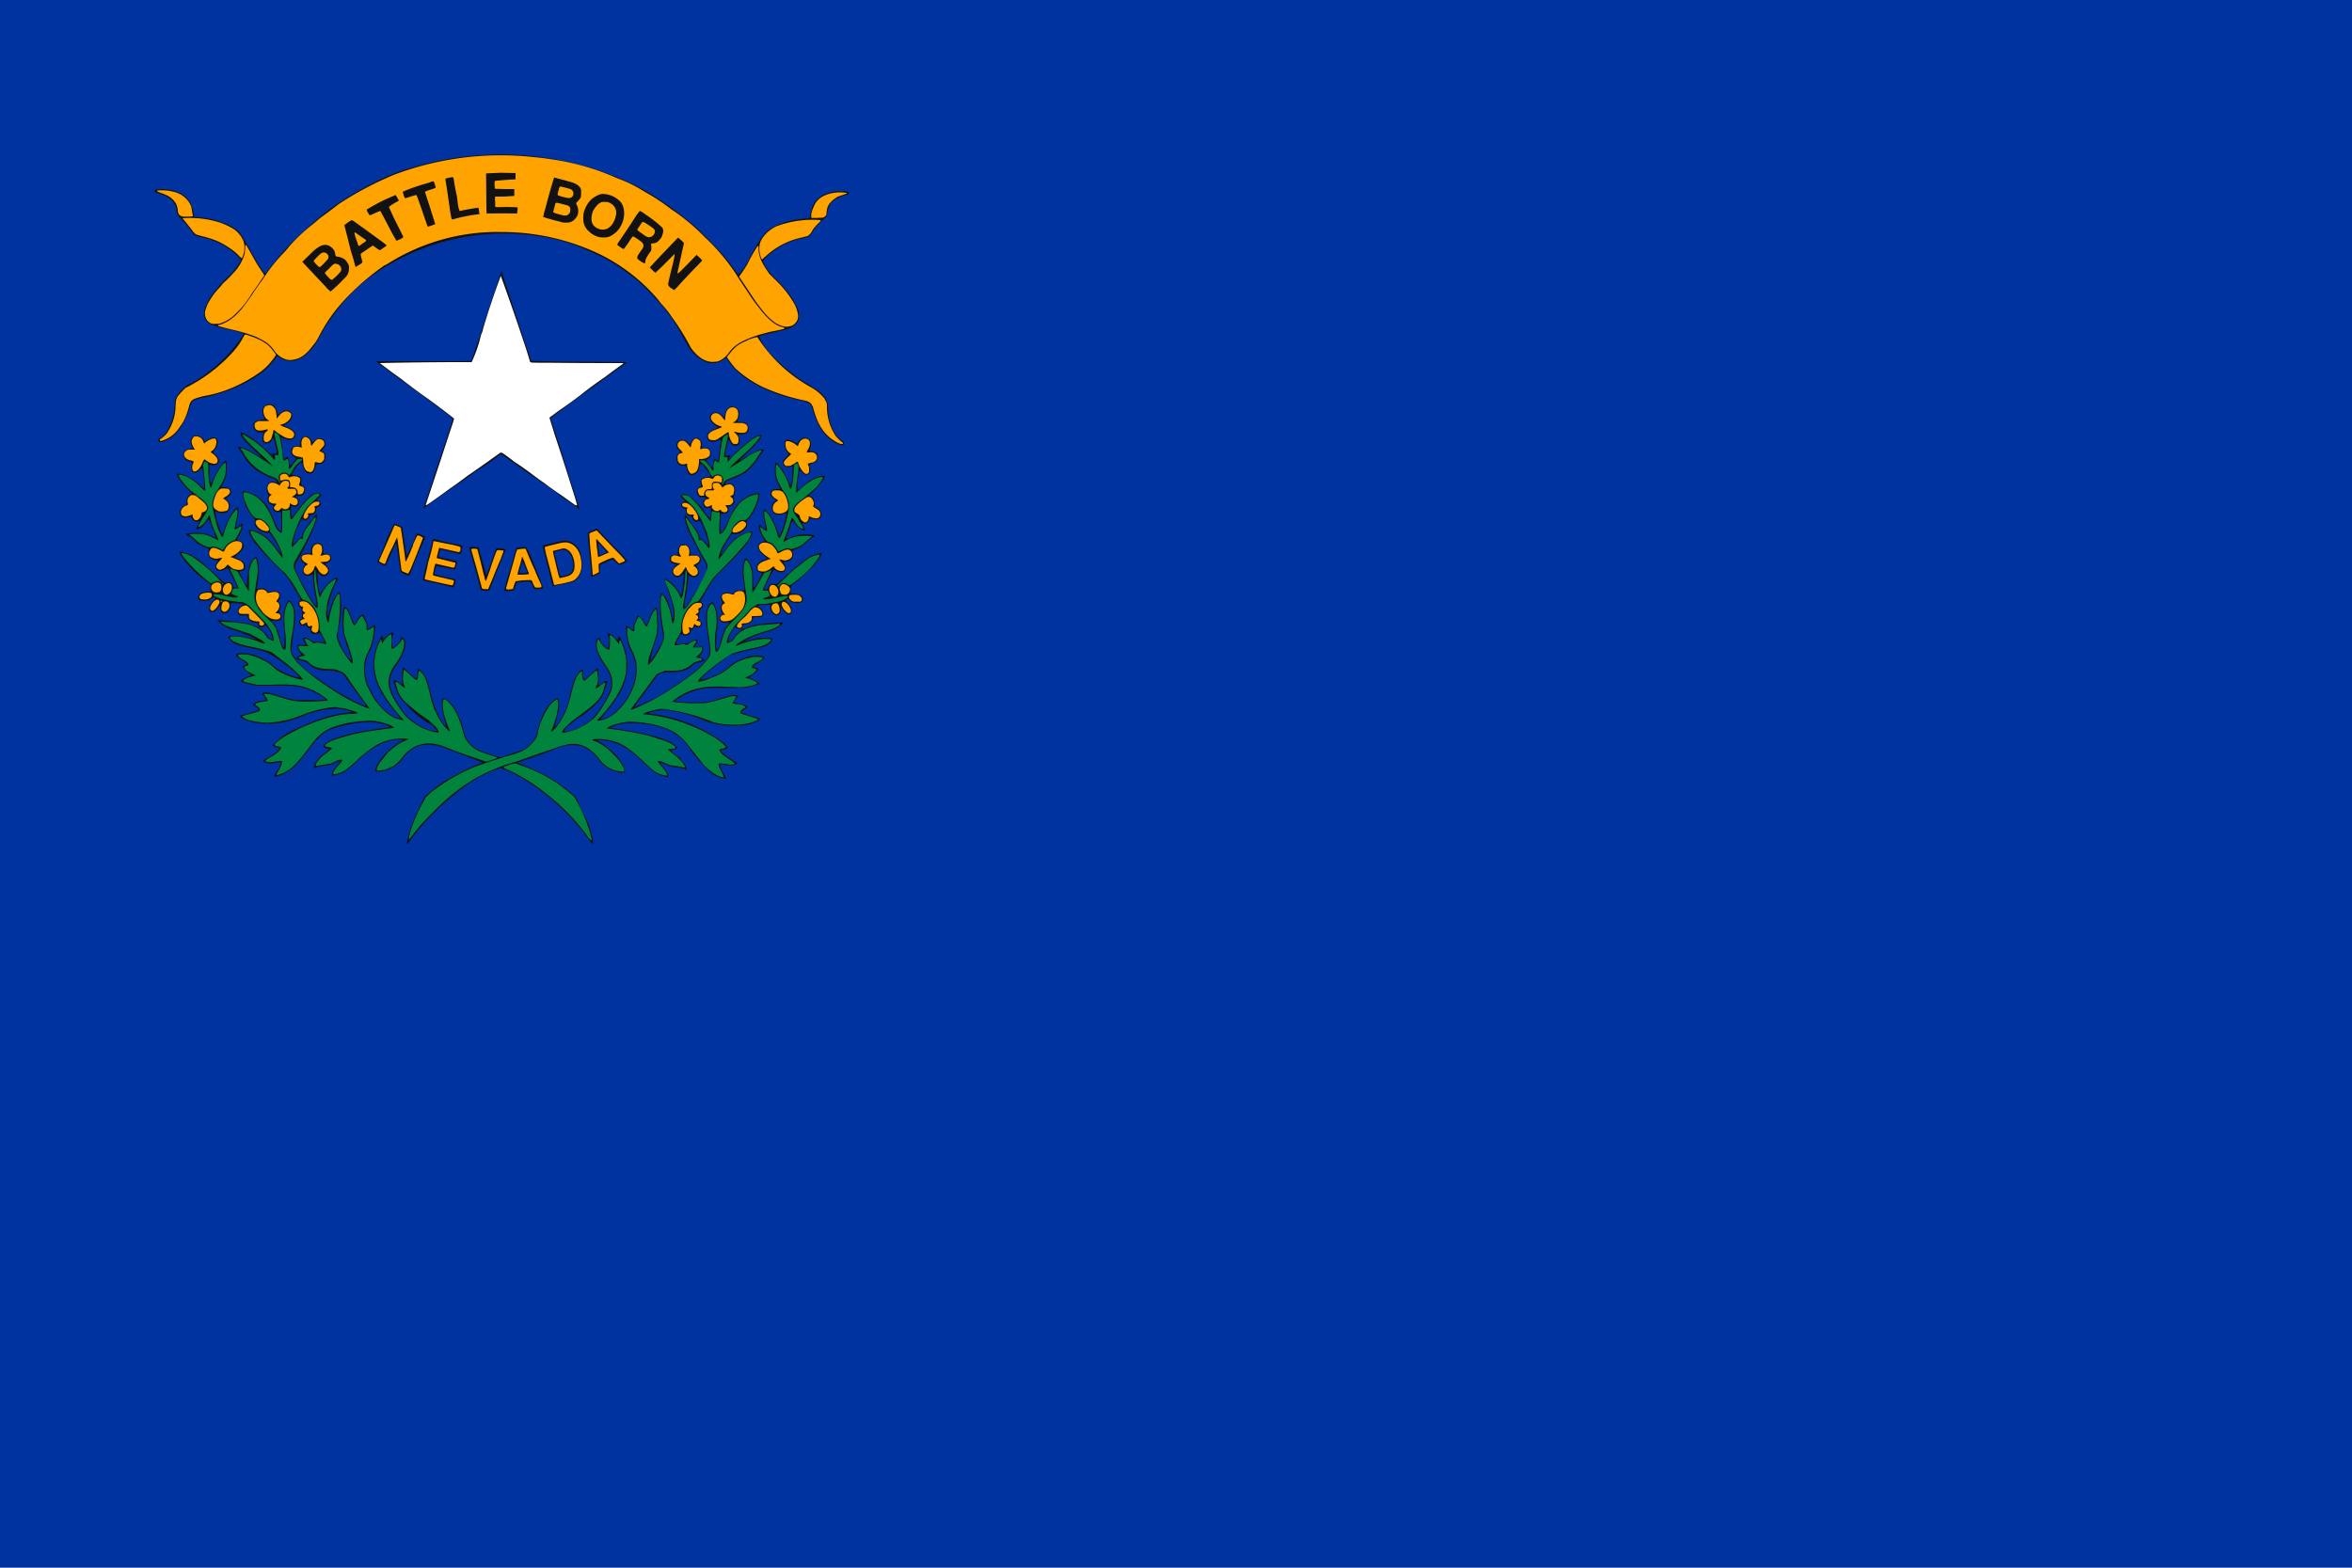 <svg xmlns="http://www.w3.org/2000/svg" version="1.0" width="750" height="500"><path fill="#0033a0" fill-rule="evenodd" d="M0 0h750v500H0z"/><path d="M229.7 247.9c-1-.3-2.2-1.1-3.3-2-1.3-1-3.4-3.4-5.8-6.7a21.5 21.5 0 00-6-5.8c-3-1.8-8.3-3-13.4-3.1a11 11 0 00-3.6.5c-1.4.3-2.1.6-3 1-.9.5-1.1.5-.6.6a280.1 280.1 0 018.1 1.1c4.2.8 7.8 1.8 10 2.7a12 12 0 013.1 1.7c.7.6.7.8-.6 1l-1.1.3c-.1.1 0 0 1.5 1.3 1.8 1.3 2.4 2 3 2.9.5 1 1.3 1.9.4 1.7-.4 0-1.5-.5-2-.5-2-.3-2.6-.3-3.6-.8s-1.9-.8-2.4-.9c-.8 0-.8-.2.4 1.2 1 1.1 1.4 1.7 1.7 2.2.4.7.6 1.5-.2 1.3-1.3-.3-3.2-1.2-4-1.8l-3.3-3c-1-1-3.7-3.2-5.3-4.3-2-1.3-4.2-2.1-6.7-2.5-1.3-.2-3.3-.3-3.5-.1-.2.1-.4.2.2.4 1.8.6 3.7 1.9 6 4l2.4 3c.8 1.2 1.2 2.1 1 2.5 0 .2.6.5-.3.5-.6 0-1.9-.1-2.4-.3-.8-.2-2.4-1-2.9-1.2-1-.7-2.3-2-2.6-2.6-.3-.5-1.4-1.8-2-2.3-1.6-1.3-2.3-1.8-3.7-2.2-2-.4-5.4-.3-7.8.7a124.9 124.9 0 01-9 3.3c-1 .4-2.3 1-2.9 1-3 .8-7.3 2.6-11.4 4.3-4.2 1.8-7.9 5-11.6 8.1-3.7 3-5.3 5.3-7.6 7.5a28.2 28.2 0 00-4.7 5.9c-.3-.1.6-3.7 2-7.3 1.4-3.5 3.8-7.3 3.4-7-1 .6 3.4-3.6 10.2-7.3 5.2-2.9 12.4-4.6 16.8-6.1 4-1.4 4.9-1.6 6.5-3.3 1.3-1.3 2-2.3 2.2-3.5l.9-3.2c0-.3.5-1 .6-1.4.4-1 .8-2.2 1.5-3.4 1-1.4 3-3.3 3.4-3.2.6.2.5 3 0 5.3-.5 1.7-1.1 3.4-1.7 4.7-.2.4 0 .3.1.3.2 0 1.2-1.1 1.8-2a25.2 25.2 0 004-9.2c.6-2.4 1.2-4.7 1.6-5.7.5-1 1.8-2.3 2.1-2.3.2 0 .2.4.3 1.2l.2 1.4c.3.8 0 .7 1.4-.6l2.6-2.3c.4-.2.6.3.7 1.9.2 1.7 0 2.4-.5 3.5-.2.3-.1.3 0 .3l1.6-1.3c1-.8 1.6-.7 1.4.2l-.5 1a9 9 0 01-3 5.1 43 43 0 01-5.6 4.5c-1.5 1-2.3 1.7-3.3 2.7-.7.6-1 1-1.2 1.4-.3.6-.2.5 0 .6a17.2 17.2 0 0013-9.1c2.5-4 2.8-6.3 2-9-.4-1-1-2.4-1.5-3-2.4-3-3.4-6.5-3-8 .3-.8 1.1-.6 1.4.2.3 1 1.8 2.3 2.4 2.3.2 0 .2-.1.3-.6a17 17 0 000-3.3c-.1-.6 0-.7.2-.6.5.1 2.2 1.4 2.7 2.2.3.6.2.6.2-.1 0-.3.2-.5.3-.5.2 0 .1.2.2.2l.4 1a16.3 16.3 0 01.8 11.9c-.5 1.5-1 2.5-2 4.2-.9 1.6-.9 1.6-2.1 3.2a40.5 40.5 0 01-4.4 5.3c.1.2 2-.2 3.2-.8 1-.5 2.4-1.5 3.1-2.3 1.1-1 2.7-3 3.4-4 .4-.7 1.1-2.8 1.5-3.7a14 14 0 001.2-5.5 13 13 0 00-1.6-6.2c-.8-1.5-.8-1.5-1-2.5-.5-1.9-.8-4.8-.2-4.7.2 0 .5.2 1 .6.4.3.5.6.8.5 0 0 .2-.3.2-1 0-.9 0-1 .3-1.6l.5-1.2c.1-.4.5-.5.6-.6.3-.3 1 .4 1.6 1.4.7 1.2.8 1.3 1 1.3.2 0 .3-.2 1.1-2.3.8-2 1.6-3.2 2-3.1a18.4 18.4 0 01-.9 11.6c-1.3 3.7-1.8 5.9-1.4 5.9.4 0 1.5-1.7 3-4 1-2 1.5-3.6 1.6-4.7 0-.4 0-1.7-.2-2.4-.8-5.4-1-5.5-1-8 0-1.7.5-2.2.6-2.5.2-.8.7-.4 1.5 1.3a25.2 25.2 0 012 7.4c.2.2.3-.7.4-1.5.2-1.3 0-3.5-.6-5.5l-1-2.8-.4-1.2-.7-1.8c-.5-1.2 0-1.3 1-.5a11.1 11.1 0 014 5.3c.1 0 .4-.6.5-1.2a41.7 41.7 0 001-7.6s.2 0 .3.3c0 .2.3.4.3 1.7a31 31 0 01-.7 5.6c-2.1 9.2 2.3 1.2 3.6-1.2 1-2 3.3-6.5 3.4-7 .2-.9 0-1.7-1.1-3.4l-1.7-3c-2.1-3.8-4-7.9-4.2-9.3 0-.4.1-.5.4-.3l3 4c.4.8 1 1.5 1 2.2-.6.7 0 .5 0 .6.6-.2.9 0 1.6 1 1 1 1.3 1.5 1.5 1.5.2 0 0 0 0-.5 0-1-.4-3.3-1-5a31.9 31.9 0 00-3.6-7l-3.5-3.4c-.7-.5-.7-.7-.4-1 1.1-.6 3.4 1.2 6.3 5l2 2.7c.7.8.7.8.8-1 .2-1.5.2-1.6.5-1.6.1 0 .4 0 .6.2h.8l1.1.1-.2 3.5c0 2.8 0 3.2.2 3.3.1.3 0 .3.7-.3.6-.6.9-1 1.6-3a15 15 0 016.2-8l2.4-1c1.3-.4 1.5-.4 1.3 1l-.7 2.3c-.9 2-2 4-2.9 4.7-.4.2-.8.6-1.4.7-1.7 1.2-2.2 3.2-4 4 0 .3-.3.8-1.4 2.5-.8 1.4-1.6 2.9-2 4.5l-.4.8h.2l1.8-2.4a20 20 0 013.8-4.2c.9-.7 2.3-1.4 3.4-1.8.8-.2 1-.2 1.1 0 .2 0 .5.5.2 1.2a15 15 0 01-2.4 3.5c-1.5 1.8-2.5 2.7-5.5 5.7l-3.1 3.3a27 27 0 00-4 5.9c-.6 1-1.6 2-1.7 2 0 .1-.3 1.7-.6 1.7-3.5 2-3.1 5.4-5 8.1l-.6 1.1-1.5 3.2.1.2s.6 0 1.1-.2c1.5-.3 2-.3 2.5-.1.4.1.6 0 .8-.2.4-.4 2-1 2.2-1 .3 0 .2 0 .1.4 0 .1 0 .6-.2 1-.4.6-.8.7-.7.8h1.4c1.5-.2 1.6-.2 1.6.3 0 .7 0 1.4-1 2.2-.5.4-1.1.5-.7.6 1 .4 1.8.6 1.8.8 0 .2.3.2-.7.4-1 .3-1.7.4-2.3 1a10.2 10.2 0 01-7.4 2.5c-1 0-1.9-.2-3 .4-.8.3-1.2.4-2.3 1.8a206.7 206.7 0 01-7.1 9.9l.9-.2a57.6 57.6 0 0011.3-6l1.8-1.2a60.2 60.2 0 008.8-7c.6-.5 2-2.5 2.2-3l.1-1.3c.1-1.2-.3-2.4-.8-5.3-.6-3.5-.3-6.3 0-8 .4-1 1-2 1.4-2 .4.2 1.1 1.8 1.3 3 .3 1.5.3 2.6 0 6.3-.4 2.6-.3 5.6 0 5.9.3.2.9-.4 1.2-1.2l.9-3c.8-2.8 1-3.2 2.3-4.6a37 37 0 002-2c1-.9 2.2-2.3 2.6-3.3.8-1.6.6-2.5.1-5.1l-.3-2.3-.2-2.5c-.2-1.4.2-4.2.6-4.9.1-.2.4-.2.7.1.8.9 1.4 2.5 1.6 4.6v4.4c0 1 0 1.2.2 1l1-1.7a33.2 33.2 0 011.7-3l.7-1.4.7-.3 1.2-.4c.3-.2.7-.2.7-.2.6.1-.4 1.5-1.4 3.4l-.7 1.7c-.5.9-.7 1.2-.6 1.4l1 .1c.7 0 .6-.3.6 0l.3.7c.3.7.7 1.3-.1 1.6l-1.2.1c-.4.2-.6.3-.3.4.3.1 2.1-.4 4-.8a15 15 0 013-.5c.4 0 .4 0 .5.2 0 .1.2.5 0 .7a7 7 0 01-2.3 1.3l-1.9.4-3.7.4c-1.2 0-1.3-.2-2.4.5l-1.4 1.1c-.3.4-1.2 1.5-2 2.2-1.5 1.5-2.4 2.3-2.9 3-1.2 1.5-2.6 3.5-2.6 4.7v.4h.2l1-.4c.7-.3.8-.4 1-.8.5-.9 1.3-1.6 2.2-2.2.8-.6 2-1.1 2.9-1.3l1.7-.4c.9-.2 1.9-.4 3.2-.5l2.6-.1c1.8-.2 2.5-.4 2.5-.2 0 .4-1.3 1.6-3 2.2l-2.3.7-2.5.8-1.7.5a21 21 0 00-3.7 2c-.6.4-.8.4-.8.6l.5-.2c1-.5 3.7-1 4.7-1.2 1.4-.4 2.6-.5 3.9-.5 1.6 0 2.2 0 1.7.6-.8.9-2.6 2-5.4 2.5-2.2.5-5.3 1.3-6.7 1.8-.2 0-1.1.3-1.5.6l-3 2c-2.3 1.9-2.6 2-4.2 3.5-1.1 1-2 1.7-2.2 2.1-.1.3 0 .5.7.4 1.9-.5 3.5-1.3 5.5-2.2 1.2-.6 2-1.1 3-2.1 1.4-1.1 2-1.4 3.5-2 2-1.1 4-1.3 5.7-1.4 1 0 1.7 0 1.9.2.3.3 0 .8-1.2 1.4l-2.1 1.2c0 .2-.3.6 0 .7.5 0 1.4.4 1.4.6 0 .3-.2.6-.7 1-.6.4-2.4 1.6-2.6 1.6-.8-1.1.7.3 1.1.4 1.5.4 2.6 1.2 2.7 1.6.1.1-.6.2-1.3.5-1.4.4-2 .6-2.8.6h-4.8c-4.4-.1-6-.4-8.2 0-2.9.5-5.4 1.2-7.2 2.5-1 .6-3 1.6-3 1.8-.1.2.2.5 3.7.6 6.2.3 7 .2 11.5-1.2 2.5-.8 3-.9 3.8-1 .7 0 1.4 0 1.5.2.2.1-.1.2-.5.7-.4.5-.9 1.2-.9 1.4l2 .3c1.2.1 1.7.5 2 .8.3.3.4.2-.2.6-.8.4-1.5 1.1-1.2 1.5.2.1-.5 0 1.8.6l2.7.9c.3 0 1.3 0 1.1.3-.4.8-.7 1-1.2 1-.8.3-1.8.7-2.8.8-.9.1-1.4.4-2.7.4h-2l-2-.2a41.6 41.6 0 01-6.5-1.5l-2.5-1c-1.5-.6-2.3-.9-4.2-1.3-3.5-.9-5.3-1.1-6.2-1.1l-2.5.1-2.6.8c-1.2.4-1.5.3-1.5.5l1.6.2c2.6 0 4.1.4 7.2 1.2 1.2.3 3.1 1 4.4 1.6l2.5 1 1.6.6c1.1.4 2 .8 3 1.4l2.4 1.4c1.6 1 3.8 3 3.8 3.4l-.8.3c-1.8.5-1.7.2-1.3 1 .5.6 1.3 1.3 2.8 2.2 1.9 1.1 2.5 1.3 2.3 1.6-.4.3-1.6.6-2.2.4a21 21 0 00-2.3-.3c-.3.3-.7 0-1 .3 0 .4.4 1.4 1 2.5.5.6 1.3 1.7 1 1.7l-1.6-.3z" fill="#00843d"/><path d="M188.8 269a46 46 0 01-2.6-3.3 71.2 71.2 0 00-22.4-19c-1.3-.6-3.8-1.7-4.2-1.7a41.8 41.8 0 00-12.3 6.5l-2 1.6a81 81 0 00-15.3 16c-.3 0-.3-.3 0-1.4a27.7 27.7 0 012-6.3 60.6 60.6 0 013.6-7.5c.5-.5 4-3.4 5-4a70.8 70.8 0 0113.3-6.7 119.3 119.3 0 01-5.8-2.3l-5-1.8a16.8 16.8 0 00-6.4-1.6c-1.2 0-1.5 0-2.3.2-2.3.5-4.2 1.9-6 4.3-1.6 2.1-3.4 3.2-6.3 4l-1.4.1c-1.1 0-1.1 0-1-.8.5-1.7 2-3.8 4.3-6 1.3-1.2 2.3-1.9 3.4-2.6l1-.6c.1-.3-.7-.3-2.6-.1-1.3.1-3 .7-4.5 1.3a32 32 0 00-6.9 5 34.5 34.5 0 01-4.7 4c-.6.3-2.2.9-3 1-.6.1-.7.1-.8 0v-.6c.1-.8.4-1.2 1.5-2.5l1-1.2c0-.3-.5-.2-1.7.4-.8.4-1.7.6-3 .8-1.9.2-2.7.4-3 .6-.6.3-.7.2-.6-.2.2-.8.7-1.9 1.6-2.8a15 15 0 012.4-2c1-.8 1-1 .5-1-1.6-.4-1.8-.7-1-1.5a9 9 0 013-1.7 51.4 51.4 0 0111.2-2.7l2.8-.5c4-.5 3.7-.4 3.7-.6 0-.4-3-1.2-5.3-1.5a37.3 37.3 0 00-13.4 2.3c-.3 0-.8.3-1.1.5-1.8.9-3.5 2.6-6 5.9-1.5 2-3.1 4-3.8 4.7-1.3 1.4-3.5 3-4.9 3.5l-2 .5c-.6 0-.5-.1.5-1.7l.8-1.4c.4-1 .5-1.3.2-1.4a7 7 0 00-2.1.2 4 4 0 01-2.1 0l-1.3-.6c0-.2.2-.3 2.3-1.6a12 12 0 002.2-1.5c1-1 1-1 0-1.3a5 5 0 01-1.3-.5v-.3a21 21 0 017.6-5.2 78.1 78.1 0 0110.4-4 38.6 38.6 0 016.9-1.2c.2-.2 0-.3-.7-.5-1.3-.4-2-.5-3.8-.7a31.5 31.5 0 00-10.4 2.2 34.2 34.2 0 01-8 2.4c-2.2.3-6.4.3-8.2-.2-1.7-.4-3.3-1-4-1.6-.4-.3-.4-.5 0-.7h.5l1-.3 1.9-.6c2-.5 2.3-.7 2.3-1 0-.2-.4-.5-1.2-1l-.8-.4 1.2-.9c.4-.2.8-.3 2-.4.6 0 1-.1 1.1-.2.2 0 0-.4-.6-1.1-.7-.9-.7-1-.3-1.2.3-.1 1.2-.2 1.9 0a51.6 51.6 0 015.6 1.7l3 .6h7.4c2.3-.1 2.3-.2.8-1.2l-3-1.7c-2.4-1-4.2-1.4-7-1.7H84a14.7 14.7 0 01-7.2-1.4c0-.4 1.5-1.4 2.6-1.6.9-.3.9-.4 0-1-1-.5-2-1.7-2-2.2 0-.1.1-.2.3-.2l.6-.2c.7-.3.3-.7-1-1.5a5 5 0 01-2-1.5c-.1-.3-.1-.3 0-.4.6-.4 2.7-.5 4.2-.2s3.3 1 4.5 1.7c1.3.6 2 1 3 2l1.6 1.2a23.4 23.4 0 006.8 2.8c.2-.1 0-.4-.7-1.2A53.1 53.1 0 0085 208c-1.9-.6-3.6-1-5.8-1.5-1.5-.2-3.5-.8-4.3-1.2-1-.5-1.7-1.2-2-1.9-.2-.3-.1-.3 0-.4a14 14 0 014.7 0l3.3.7c.8.3 1 .3.9.2a53.7 53.7 0 00-6.5-2.7 14 14 0 01-4.4-1.9 6.3 6.3 0 01-1.6-1.5h1.4l3 .4c2.4.1 4.2.4 6 .8 1 .3 2.7 1 3.6 1.7.6.5 1.6 1.5 1.9 2 .3.6.5.8 1 1 .4.3.7.3.7.1.1-.3-.5-1.9-1-2.9l-1.1-1.4c-.1 0-.3 0-.5.2-.5.3-1.2.4-1.5.3a1 1 0 01-.5-.8c0-.4-.3-.6-.8-.6-.6 0-1.3-.3-1.7-.6-.4-.3-.6-.6-.8-1.2v-.5h-1.3c-1 0-1.2 0-1.4-.2-.4-.3-.5-.5-.5-1 0-.7.5-1.4 1.3-2 .4-.2.5-.4.3-.5l-3.4-.3h-.5v.8c0 .8 0 .8-.3 1.4-.6 1-1.4 1.3-2.2 1-.5-.4-.7-.6-.7-1.5l-.1-.8-.4.3c-.5.7-1 1.3-1.4 1.5-1 .6-1.7.1-1.7-1 0-.7.6-1.8 1.5-2.6l.4-.5c0-.1-.4-.4-.6-.4l-.4.3-.8.6c-.5.2-.6.2-1.6.2-1.3 0-1.6 0-1.9-.5-.2-.4-.2-.6.1-1.1.4-.8 1.2-1.2 2.8-1.3 1 0 1 0 .9-.5v-1.3c.1-.3 0-.5-.6-1a33.4 33.4 0 01-7-6.3c-1.6-2-2.5-3.5-2.2-3.7l2.3.5c2 .8 3.1 1.5 5.2 3.3a60.5 60.5 0 003.3 2.9c1.8 1.8 3.2 3 3.5 3.2.3.1.4.1.8 0 1-.3 1.6.1 1.9 1 0 .3.1.4.4.5.3.2.7.1.9 0 0-.1 0-.4-.4-1a68505.2 68505.2 0 01-2.5-5c-.2-.1-.4 0-.8.2-.8.5-1.9.7-2.5.4-.4-.2-.7-.7-.7-1.2 0-.4.4-1.2.7-1.5.3-.3.2-.5-.5-.5-1-.2-1.9-.6-2.3-1.3-.2-.4-.3-1.1 0-1.7.1-.5 0-.7-.4-.8-.5-.1-2.3-1-2.9-1.4-.3-.1-.9-.7-1.4-1.2-.7-.6-1-1-1.5-1.1-1.4-.7-1.4-1 0-1.1 1.4-.2 2.7-.2 3.7 0 1.6.1 2.3.3 3.8 1l.8.3c.2-.1 0-.4-.6-2a33.8 33.8 0 01-1.3-3.4c-.1-.5-.3-.4-.8.3s-1.2 1.5-1.9 2c-.5.3-1.3.6-1.4.5-.2-.1 0-.6.4-1.3l.4-1c0-.3 0-.3-.2-.2h-.8c-.4 0-.5 0-.8-.3-.2-.1-.4-.5-.5-.7l-.3-.4h-.5a4 4 0 01-2.3 0c-.6-.3-1-1.3-.6-2.2a3 3 0 011.4-1.5l.6-.3v-.6-1c.2-.7.8-1.5 1.4-1.7.2 0 .3-.1.3-.2l-1-1a14.7 14.7 0 01-2.5-2.8c-.7-.8-1.3-2-1.3-2.3v-.2h.7c.9 0 2.2.5 3.4 1.2 1.2.7 2 1.2 3.3 2.4 1.3 1.3 1.4 1.3 1.3.2a25 25 0 00-.4-4.3c-.2-1.4-.3-1.5-1-.8l-.7.7c-.7.5-1.5.3-1.8-.4-.3-.6-.3-1-.1-1.7.1-.6.2-.8 0-.9l-.6-.3c-1-.2-1.4-.5-1.7-1.1-.8-1.5 0-2.8 1.9-3 .7 0 .7-.1.5-.7-.5-.8-.5-2-.2-2.5a2 2 0 012.6-.8c.6.3.9.5 1.3 1l.4.6.6-.3c1-.6 2.2-1 2.7-.8.5.1.8.6.8 1.3 0 1-.4 2-1.2 3l-.3.4.6.6c1.4 1.1 1.7 2.3.9 3-.5.5-1.1.6-2 .4h-.6v4.4c.3 1.6.5 1.7 1 .6.8-2 2.3-4.6 3.4-5.7.5-.6.8-.7 1-.6 0 .2.2 1.8.1 2.8 0 1.8-.3 2.7-1.2 4.4l-.5 1.2h.8c.9 0 1.4.2 1.7.4 1 .8.7 2-.7 2.9l-.4.3c0 .1.2.4.5.6.5.6.7 1 .8 1.8 0 .6-.1 1-.5 1.5-.6.9-2.2 1-3.8.3-.3-.1-.3-.1-.4 0a31.6 31.6 0 002 6.8c.2.6.3.5.9-1 1-3 2-5 3.3-6.4.5-.6 1-.8 1.1-.8.2.1.2 1.1.1 2 0 .7-.7 4-.8 4.1 0 .1.1.3.3.3l1-.7.8-.7v.8c0 1.2-.3 2-1.4 3.9-.4.7-.4.8.1.9 1 .1 1.8 1 1.7 1.9-.2.8-1 1.9-2.2 2.7l-.7.7.8.4c1 .4 1.4.7 1.9 1.1.5.6.6.8.6 1.5 0 1-.2 1.2-1.2 1.4l-.6.2c0 .1.2.8 1.4 3 .7 1.2 1 1.6 1.1 1.6v-.7c0-2.3.4-4.7.8-5.9.6-1.5 1-2.2 1.8-2.5.3-.1.3-.1.4 0 .2.1.4.7.6 2 .3 1.8.2 3.4-.4 7.2-.2.9-.1 1 .5.8.6-.2 1.6-.1 2 .1.3.1.6.4.7.6l.3.3.9-.2c1.4-.2 2.5 0 2.8.6.3.6.2 1.5-.2 2.1-.3.4-.3.4 0 1 .3.2.3.3.4.9 0 .5 0 .7-.2 1.2-.4.8-.4.8 0 1.1.5.4.6.7.6 1.3-.1 1-1 1.4-2.4 1.2-.6-.1-.8-.1-.8 0l.6.8c1 1 1.3 1.7 2.1 5 .4 1.3.8 2.4 1 2.6.2.1.2.2.3 0a28.7 28.7 0 00-.1-6.3 26.2 26.2 0 010-5c.3-1 .6-2 1-2.8.4-.7.5-.8.8-.7.6.3 1.1 1.1 1.5 2.2.4 1 .4 3.8.1 5.6a338 338 0 00-1 8c.2 1 .4 1.5 1 2.2.2.2.5.6.6 1a33.1 33.1 0 007.3 6.1 77.7 77.7 0 0014.9 8.6c.1-.2 0-.6-.9-1.6a50 50 0 01-3.2-4.3 88.6 88.6 0 01-3-4.2c-.3-.3-1.4-.9-2.3-1-.5-.2-1-.3-2.3-.3-3.2 0-4.8-.5-6.4-2-1-.7-1.1-.8-2.1-1.1-1.2-.3-1.5-.4-1.8-.7-.3-.3 0-.6.8-1 .3 0 .5-.2.6-.3l-.4-.6c-.6-.7-.8-1.2-.8-1.8 0-.9 0-.9 1.2-.7h1.2v-.6a3 3 0 01-.6-1.4c0-.3 0-.3.4-.3.6 0 1.4.3 2.6 1.1.3.3.4.3.8.2.5-.1 1 0 2 .1 1 .2 1 .2.7-.8l-1.3-2.2-.4.2c-.3.1-.4.2-1 .2-.5 0-.7 0-1-.2-.3-.2-.5-.7-.5-1.1 0-.4-.2-.6-.4-.6-.3 0-.6-.3-.8-.6-.2-.4-.2-.4-1-.2h-.7c-.3-.1-.7-.7-.7-1 0-.4 0-.5.5-.9l.4-.4v-.5-.8c.2-.3.2-.3 0-.8l-.2-.7c0-.3 0-.3-.6-.9-.5-.5-.5-1.3 0-1.8.4-.3.4-.5 0-1.3l-1.3-2a24.5 24.5 0 00-5.3-7.1c-5-5-5.3-5.4-7.2-7.6-1.4-1.8-2.3-3.3-2.3-4.2v-.5h.6c1 0 3 .9 4 1.6 1.6 1.2 3 2.6 4.6 4.8.8 1.2 1 1.1.6 0s-.9-2-1.7-3.2l-1.6-2.3h-.6c-1 .1-2.6-.6-3.5-1.6-.7-1-.8-1.3-.5-2.4 0-.2 0-.3-.6-.9a13.4 13.4 0 01-3.4-8v-.3h.6c1.4.2 3.4 1 4.5 1.9.8.6 2 1.7 2.6 2.6.8 1.2 2.2 4 2.8 5.7.5 1.3 1.3 2.5 1.7 2.4h.2v-2.8-3c-.2-.3-.2-.3-.5-.2-.7.1-1.1 0-1.5-.2-.5-.3-.7-.6-.6-1.1.1-.9.1-.8-.4-1-1.3-.5-1.7-1.4-1.2-2.6l.2-.4-.3-.6c-.3-.5-.3-.6-.3-1.5 0-.8 0-1 .2-1.3.4-.8 1-1 2-.9.8.2 1 .2 1 0 .1-.3-.5-.8-1.9-1.3l-1-.4-2.8-1.5c-1-.5-1.7-1.2-2.7-2.2-1-1-1.4-1.5-1.9-2.4a17 17 0 00-1.6-2.4c-.5-.6-.6-.8-.4-1l1.6.3a27 27 0 015.8 3.3c.1 0 .2 0 0-.1 0-.2-.7-1-1.8-1.9-2-1.8-3.8-3.7-4.6-5-.2-.3-.4-.9-.3-1 .2-.6 3 1 5.3 2.9a59 59 0 015 4.5l-.3-.7c-.4-.3 0-.3.8-.1h.7v-1c-.2-1.2-.8-3.7-1-3.8 0-.2-.2 0-.7.7-.4.6-.8.8-1.4.8-.6 0-1-.1-1.2-.5-.2-.2-.2-.3-.2-1l.2-1.4c.2-.4.2-.6.1-.6h-1c-.7 0-.8-.1-1.2-.3l-.7-.6c-.2-.4-.3-.5-.3-1.1 0-.6 0-.7.3-1 .4-.6 1-.9 2.2-1 .7 0 1-.1 1-.2l-.2-.8a3 3 0 01-.4-1.4c0-1 0-1.3.6-1.9.8-.8 2-1 3-.2.5.5 1 1.4 1.2 2.6 0 .4.3.3.9-.2.8-.7 1.2-.9 1.8-.9a2 2 0 011.7.8c.3.5.4 1.2 0 1.9-.2.5-1 1.2-1.6 1.6-.8.4-.8.6-.2.8 1 .4 2.2 1 2.6 1.5.9 1.2.4 2.5-1 2.8-.6.1-1.2 0-2.2-.5l-.9-.3.2 1.7.5 3.8c.2 1.5.4 1.6.8 1l.5-.3c.2 0 .6 1 .7 2l.2.8c0 .1.4-.2.8-.8l.7-1 .4-.5-.4-.4c-.9-.3-1.2-1-1.2-2 .1-1.1 1-1.7 2.3-1.6h.6v-1c.1-.7.3-1.3.7-1.6.2-.2.8-.5 1.1-.5.6 0 1.4.7 1.7 1.4.3.7.4.7.9.2.7-.8 1.5-1 2.4-.8.8.3 1.2.9 1.2 1.7 0 .6-.1 1-.7 1.6-.5.5-.5.6 0 .9.6.3.9 1 .8 1.8-.1 1-.7 1.9-1.4 2l-.9.1c-.6 0-.7.1-.8.6-.2 1-.5 1.6-1 2.1-.3.3-.4.3-.8.3-.6 0-1.1-.1-1.5-.6-.4-.5-.6-.9-.8-1.8-.3-1-.3-1.1-.5-1.1-.4 0-1.6 1.3-2.3 2.5l-.7 1.3c0 .2 0 .2.9.3 1 .1 1.6.4 2 .8.2.4.2.6 0 1.5v.7l.4.3c.8.4 1 1 .8 1.7-.1.7-.3 1-.7 1.2-.4.3-1.2.4-1.6.4-.2 0-.6 0-.6.2l.4.4c.5.5.7 1 .6 1.5 0 .6-.3 1-.8 1.2-.3.1-.4.2-.8 0h-.6-.2c-.2.2-.2.3-.1 1.3 0 1.6.2 2 .5 2l1.6-2.1c1.3-1.9 3.7-4.4 4.7-5 .4-.3 1.2-.6 1.5-.6.4 0 .8.2 1.2.5.1.2.3.4.2.5l-.6.5c-1 .7-1.1 1-.5 1.1 1.2.4 1.2 1.5 0 2-.5.2-.5.3-.6 1-.1.8-.6 1.4-1.5 1.5-.5 0-.5.1-.6.6-.2.5-.8 1-1.2 1.2-.2 0-.4 0-.7-.2l-.5-.2c-.2.1-.9 1.4-1.7 3.3-.8 2.2-1.3 4.5-1 4.7l.8-.8c.6-.8 1.2-1.3 1.5-1.3.2 0 .3-.2.5-.8.1-.8.5-1.5 2.3-4a128.2 128.2 0 002.2-2.8c.7.3 0 2.5-1.7 6.4a106.6 106.6 0 01-5.2 10c0 .5.2 1.4.5 2l.6 1.2c.3.8 2.6 5.2 3.3 6.3 1.3 2.2 2.1 3.4 2.4 3.4.2 0 .2 0 .2-.4l-.5-3.2c-.3-1.4-.6-3.4-.6-5-.1-1.7-.1-1.7-.8-1.2-.4.2-.5.2-1 .2-.7 0-1-.1-1.3-.7-.4-.6-.4-1.4.2-2.3.3-.4.3-.6.2-.7l-.1-.1c-.2 0-.8-.7-1-1-.5-.8-.2-1.6.7-2 .3-.2.5-.3 1.3-.3h1l.1-.8c0-.9.2-1.4.7-1.9a2 2 0 012.2-.4c.7.3 1 1.2 1 2.5v.7h.7c.6 0 .7 0 1 .2.6.3.8.6.8 1.1.1.8-.4 1.4-1.4 1.7-.3 0-.5.2-.5.2l.4.6c.8.9 1 1.3.8 2-.1.5-.5 1-1 1.2-.6.3-1.2.2-2-.5-.7-.8-.7-.7-.6 1l.2 3c.3 2.1.5 2.5.9 1.9 0-.2.4-.7.6-1 1-1.5 2.9-3.3 4-3.6.4-.2.7-.1.7.1 0 .1 0 .4-.3.8a35.3 35.3 0 00-3 9v2.2c.2.2.3 0 .5-1a29 29 0 011.4-4.2c.6-1.3 1.5-2.4 1.9-2.4 0 0 .2.1.3.4a27 27 0 01-.5 10.7c-.3 2.3-.4 2.8-.2 3.5.3 1.2 1 2.7 1.7 3.9 1.3 2 2 3.1 2.3 3.1.2 0 .2-.1 0-1.1a179.1 179.1 0 01-.8-2.5 38 38 0 01-1.6-5.4 24.3 24.3 0 01.3-8c.2 0 .5.1 1 .6.3.4.8 1.2 1.2 2.5l1 2.2c.2.2.4 0 .8-.7.5-1 1-1.6 1.7-1.9.6-.2.6-.2.8.6l.5 1.1c.3.8.5 1.3.5 2v.6c0 .1.4 0 .8-.3l1.2-.8c.5 0 .5 0 .4 1l-.2 1.8c-.2 2-.6 3.6-1.3 5-1 1.9-1.5 3.4-1.7 5.3v2.2c.2 1.4.5 2.7.8 3.5l1.9 3.8a32 32 0 002.2 3c1.8 2 3.7 3.5 5.5 4 1 .3 1 .1-.1-1.2a35.8 35.8 0 01-5.5-7.7 16.7 16.7 0 01-2.1-8.2 17.8 17.8 0 012.7-9.2c.2-.1.3.1.3.6 0 .7.2.7.7 0 .9-.9 2-1.6 2.5-1.5.3.1.3 0 0 .7-.3.8-.4 1.3-.3 2.3.1 1.3.2 1.6.3 1.6.2.1.5 0 1-.6.8-.6 1.3-1.3 1.5-2.1.2-.5.2-.5.5-.4.7.3 1 1.2 1 2.3-.1.9-.4 1.9-.9 3-.7 1.7-1 2-2.3 4a7.9 7.9 0 00-1.5 7.2c.3 1 1.2 3 1.9 4 2.8 4.4 2.9 4.5 5.7 6.6a16 16 0 006 2.7h1v-.3l-1.4-1.5a27.6 27.6 0 01-8.6-7c-1.8-1.8-2.4-2.7-3-4.7l-.5-1.6c-.3-.8-.3-1 0-1 .3-.2 1 .1 1.9 1l.5.3c.2 0 .2 0 .1-.6v-2.7l.2-1.2v-.9l.4.1 2.8 2.6c1 1 1.1 1 1.4.3l.1-1.5c0-1.2 0-1.2.6-.9.9.6 1.8 1.8 2.3 3 .5 1.2.7 2 1.4 4.9.6 2.2 1.3 4.4 2 5.8.6 1.6 1.9 3.6 2.6 4.2.2.3.3.4.3.2l-.1-.7c-1-2.7-1.4-5-1.3-6.8 0-1 .2-1.5.5-1.5s1.4.7 2.2 1.5l1.1 1.4a24.4 24.4 0 013.3 8.2c.3 1.3 1 2.6 2.5 4 1.4 1.3 2.4 1.7 6.2 3 3 1 2.8.9 4 .5a268.6 268.6 0 016-2c.8-.4 2-1.4 2.7-2.2 1-1 1.6-2.1 1.8-3 .2-1.2.8-3 1.3-4.6a22 22 0 012.3-4.3 8 8 0 012.4-2.2l.6-.3.1.2c.3.3.4.9.4 2 0 1 0 1.5-.3 2.5l-1 4c-.2.3-.2.5 0 .5.1 0 .8-.7 1.2-1.4a23.8 23.8 0 003.6-9 93.5 93.5 0 01.9-3.3c.5-1.9 1.2-3 2.2-4 .6-.5 1-.7 1-.5v1.2c0 1.2.2 1.7.5 1.8.2 0 .3 0 2.4-2 1.3-1.1 1.8-1.5 2-1.4v.8l.1 2c.1.8.1 1.2 0 1.6-.2 1.2 0 1.2 1 .4.7-.6 1-.8 1.4-.8.4 0 .5.2.2.9l-.6 1.7c-.4 1.8-1 2.8-2.6 4.5a30.7 30.7 0 01-6 4.8l-1.6 1.2c-1.9 1.5-2.9 2.5-2.7 3l1.2-.1c3-.7 5.5-2 8-4.4a30.4 30.4 0 005.3-8.5c.3-1 .4-1.1.4-2 0-1.6-.1-2.5-.9-4l-.8-1.5a15.9 15.9 0 01-2.8-5c-.7-2.1-.6-3.7.4-4.2.3-.2.4-.1.6.5a5 5 0 001.2 1.8c1 .9 1.3 1 1.4.6l.2-1.6v-1.3l-.2-.7c-.4-.9-.3-1 .3-.8.6.2 1.2.6 1.9 1.3.3.4.7.6.8.6l.1-.4c0-.5 0-.6.3-.6s1.5 2.8 2.2 5c.2 1 .5 3.2.5 4.2 0 2-.5 4.6-1.4 6.6-1.2 3-3.4 6.1-6.4 9.5-1 1.2-1 1.3.5.8 2-.7 3.7-2 5.7-4.5a19.7 19.7 0 004-8.2c.2-1.1.2-1.3.2-2.8 0-1.3 0-1.6-.2-2.4a16 16 0 00-1.3-3.5c-1-2.1-1.1-2.7-1.6-7v-1c.2-.1.8.2 1.4.7 1 .7 1 .7 1-.6 0-.6.1-.7.4-1.3l.6-1.4.2-.7c.1-.2.8.2 1.4.8.2.1.6.7.8 1.1.6 1 .8 1.1 1 .5l.7-1.5c.8-2.2 1.6-3.4 2.1-3.4.3 0 .3.2.4 1.2.3 2.7.4 4.8.2 6.6-.1 1-.2 1.2-1 3.3a51.4 51.4 0 00-1.5 6 55.4 55.4 0 003.4-5.3c.7-1.5.9-2.4.7-3.4-.8-5-1-6.5-1-9.2-.1-2 .2-3.7.6-3.8.5 0 1.3 1 1.9 2.4.5 1.4 1.2 3.5 1.5 5.3 0 .2.3.3.4 0v-1c0-1.8-.5-3.9-1.4-6.4a177 177 0 01-1.6-5c.6 0 1.7.7 2.7 1.7.7.6 1.6 1.8 2.4 3.2.2.2.4.3.4.1.2-.3.6-3.5.7-5.5.1-1.2 0-1.3-.6-.7-.8.7-1.5.9-2.2.4-.5-.3-.8-.7-.9-1.3 0-.3 0-.5.2-.9l.7-.9c.5-.5.6-.7.2-.7-1.3-.3-1.8-.8-1.8-1.7 0-.6.3-1 .8-1.2.3-.2.4-.2 1-.2h.8v-1c0-.8.1-1 .3-1.3.3-.7.9-1 1.6-1 1.3.1 2 1 2 2.5 0 .5.1.8.2.8h.9c.5 0 .9 0 1.1.2 1.6.6 1.6 2 0 3l-.3.3.3.5c1 1.6.5 3-1 3.2-.4 0-.5 0-1-.3-.8-.5-.8-.5-.9 1.1a35.4 35.4 0 01-.9 6.2l-.2 1.8v.8c.2 0 .5-.2 1-1a57.4 57.4 0 003.9-6.6l2-4.2.1-1v-.7l-1-1.7-1.2-2.2-3.2-6.3a15 15 0 01-1.6-4.8v-.8c.2-.3.5-.2.6.1 0 .2.3.5.5.8l.7.9c0 .2.5.8 1 1.5a10.9 10.9 0 012.2 4.1l.3.1c.4.1.9.5 1.3 1.1.8 1 1 1.1 1 .3a25.3 25.3 0 00-2.7-7.2l-.5.1c-.5.3-.9.2-1.3 0-.3-.3-.7-.9-.7-1.1 0-.3-.2-.5-.6-.5a2 2 0 01-.6-.2c-.5-.3-.7-.7-.8-1.5-.1-.5-.1-.5-.7-.8-.8-.4-1-1-.7-1.6l.6-.3.5-.3c0-.2-.4-.5-1-1-.5-.4-.6-.5-.3-.8.5-.5 1.1-.7 1.8-.4a17 17 0 015.8 5.6c1.5 2 1.6 2.1 1.8 1.8l.2-1.6c0-1.5 0-1.7-.4-1.6a7 7 0 01-.7.1c-.8.1-1.2-.3-1.4-1.1-.1-.7 0-1.1.6-1.6.5-.5.4-.7-.5-.7-.8 0-1.2 0-1.5-.4-.4-.4-.7-1.2-.6-1.7 0-.5.2-.8.8-1 .6-.4.7-.5.5-1.1-.3-.8-.2-1.2.2-1.6.4-.4 1-.6 2-.7.6 0 .8 0 .8-.2s-1.3-2.4-2-3.1c-.3-.5-.8-.8-1-.8-.3 0-.3 0-.5 1-.1.7-.4 1.5-.8 1.8-.1.2-.5.4-.8.5-.4.2-.6.3-1 .2-.2 0-.4 0-.6-.2-.3-.2-.8-1.2-.9-1.8-.2-1-.1-1-1-1-1 0-1.4-.2-1.8-.8-.4-.7-.5-1.9-.2-2.5l.8-.8c.3 0 .2-.3-.3-1-.5-.5-.7-.8-.7-1.3 0-1.9 2.4-2.4 3.8-.8l.5.4.4-.5c.2-.6.7-1.2 1-1.4.6-.3 1.5 0 2 .7.3.4.5 1.3.4 1.7v.4c.1.2.2.2.6.2 1.3-.2 2.3.6 2.3 1.8 0 .9-.2 1.3-1.1 1.8-.5.3-.5.4 0 1l.8 1c.5.7.7.8.8.3l.2-1c.1-.8.4-1.4.6-1.4l.4.3c.4.5.6.4.7-.3a391.2 391.2 0 01.8-6.1l-.8.2c-1.4.7-2.5.7-3.2 0-.4-.4-.5-.9-.4-1.5 0-.3.2-.5.6-1 .5-.4 1-.7 2.3-1.3.6-.2.6-.4-.2-.8-1.2-.7-2-2-1.8-3 .2-.7 1-1.3 2-1.3.4 0 1.3.5 1.9 1 .5.6.7.6.7.3.3-1.3.6-2 1.1-2.5 1-1 2.7-.7 3.4.6.3.5.3.5.2 1.2 0 .7 0 1-.3 1.5l-.3.9 1 .1c1.3.1 2 .4 2.4 1.1.2.5.3.9.2 1.4-.2 1-1.1 1.5-2.5 1.4-.8 0-.8 0-.6.8.2.7.3 1.6.2 2-.3 1-1.5 1.2-2.3.5-.2-.1-.4-.5-.6-.8-.3-.6-.5-.8-.6-.5-.3.4-1 3.9-1 4.5 0 .4 0 .5.9.3.8-.2 1-.1.6.3-.3.3-.4.7-.2.7l.3-.2a48.1 48.1 0 017.4-6.5c1.5-.8 2.5-1.1 2.5-.7.2.8-1.6 2.8-6.2 7.2-.6.5-.7.7-.5.7l1.7-1c2.4-1.6 3.7-2.2 5-2.4 1-.2 1-.1.4.7l-1.8 2.6c-.7 1.1-2.6 3.2-3.7 4-1.1.7-3 1.6-4.3 2.1-.8.3-1.9.8-2 1-.3.3-.3.6 0 .6h.7c.6-.2 1.2 0 1.6.1l.4.6c.5.7.4 2.2-.1 3-.3.4-.3.5 0 .9.4.9.2 1.7-.6 2.2a2 2 0 01-.7.3c-.3 0-.6.2-.5.4.3.9.2 1.4-.5 1.8l-1 .1h-.8v.2a34.8 34.8 0 00-.1 5.7c0 .1.1.2.3 0 .3 0 .9-1 1.1-1.5l.5-1c1-2.4 1.2-2.9 2.2-4.6.7-1 1-1.5 1.9-2.4 1.1-1.1 3-2.3 4.2-2.6a8 8 0 012-.3c.2.1.1.8 0 1.7-.6 2.5-2.2 5.5-3.7 7-.3.2-.3.3-.2.8.2.4.2.6 0 1.2-.6 1-1.5 1.8-2.8 2.2a3 3 0 01-1.1.1l-.8.1c-.3.2-2.1 3-2.5 3.8l-1 2.4c0 .2.1.2.3.1l1-1.2c1.7-2.6 3.7-4.4 5.8-5.3.8-.4 2.2-.7 2.6-.7.3 0 .3 0 .3.3 0 .8-.7 2.3-1.9 3.8l-.8 1c-.7.9-4.8 5.2-6.9 7.2a24.7 24.7 0 00-4.6 5.8 89.8 89.8 0 01-2.4 4.2l.4.4c.4.4.5.7.4 1.2-.1.3-.5.7-.8 1-.1 0-.2.2-.2.5 0 .4 0 .6-.2.8-.2.3-.2.5 0 .8v1.3l.3.3c.7.4.8 1.1.1 1.7-.4.4-.5.4-1.2.2l-.5-.2-.1.2c-.3.4-.7.8-.9.8-.3 0-.4.2-.4.6l-.2.6c-.1.3-.3.4-.6.5-.8.3-1.4.3-1.8-.1-.1-.1-.2-.2-.3-.1-.2 0-.8 1.1-1.4 2.1-.3.7-.3 1-.1 1 0 .1.4 0 .8 0 .6-.2 1-.2 1.7-.2l1.2-.1c.7-.6 2-1.2 2.5-1.1h.4v.5c0 .4-.1.5-.4 1-.3.5-.3.7-.1.8l1.8-.1c.4-.1.5 0 .5.6 0 .5 0 .6-.2 1.1l-.6 1-.4.5.3.3c1.2.5 1.4.6 1.2.9-.2.3-.7.5-1.6.7-1.2.2-1.5.4-2.1 1-1 1-2.1 1.5-3.7 1.8-.7.2-1.3.2-2.8.3-2.2 0-2.7 0-3.8.5-.8.3-1 .5-1.8 1.8l-4.6 6.2c-1.4 2-1.8 2.5-1.8 2.7a2514.6 2514.6 0 017.1-3.3 129 129 0 009-5.8c2.6-1.8 5.1-4 6.6-5.8.9-1.2 1-1.4 1.2-2.6.1-.9 0-2-.4-4.6-1-6.4-.9-9.4.7-11 .5-.4.7-.5.9-.3.4.4 1.1 2.4 1.3 3.5a21 21 0 01-.2 6.4c-.2 2.4-.2 4.7 0 5h.3c.3-.2.7-1.2 1-2.8l1.3-3.7c.2-.4.5-.8 1-1.2.6-.8.6-1 0-.9-1.5.2-2.1 0-2.5-.6-.3-.6-.2-1.3.5-1.8l.3-.3-.3-.7c-.4-1.1-.4-1.6 0-2.3l.3-.6-.2-.5c-.3-.5-.4-1.3-.1-1.9.3-.7 1.3-1 2.5-.7 1.2.3 1.1.3 1.5 0 .4-.6.8-.8 1.6-.8h1c.4.2.5.2.6.1V187l-.5-3.5c0-1.5 0-3 .4-4.4.3-1.2.3-1.2 1-.8.7.5 1.6 2.3 1.9 4.3l.1 2.8c0 1.7.1 2 .2 2 0 .1.2 0 .2 0 1-1.6 2.4-4.3 2.4-4.5 0-.2-.1-.2-.6-.3-.6-.2-1-.4-1-.9-.4-1.1.3-2.3 1.8-3l.8-.3c.2 0 .6-.3.5-.4l-.5-.5c-1.3-.9-2.2-2-2.3-3 0-.8.5-1.5 1.6-1.7.6-.2.6-.3.2-1a8.5 8.5 0 01-1.5-3.8l.1-.7.9.7c.6.6.8.7 1 .7l.1-.4-.2-1.4a13 13 0 01-.5-3.3c0-1 0-1.2.2-1.2.1 0 .7.4 1 .8 1.2 1.1 2.6 4 3.5 6.6.4 1.3.5 1.3 1 0a28.2 28.2 0 001.7-6.1c0-.1-.1-.1-.4 0-1 .4-2.3.6-3 .3-.6-.2-.8-.4-1-1-.3-.5-.3-.6-.3-1.2 0-.7.3-1.1.9-1.8l.4-.4-.4-.4-.8-.6c-.8-.8-.6-1.9.3-2.4.4-.1.6-.2 1.3-.2h1l-.4-1c-1-1.8-1.3-3.3-1.3-5.1 0-1.3.1-2 .2-2.2.6-.6 3.4 3.6 4.5 6.6l.3.4c.2 0 .3-.1.5-1.7l.1-2.5c.1-1.9.1-1.9-.8-1.6-1 .2-1.6 0-2-.5l-.3-.7c0-.6.1-.9 1-1.8.9-.8 1-1 .8-1.2-.1 0-.9-1.3-1-1.8-.2-.3-.2-.6-.2-1.3 0-.8 0-.8.2-1 .3-.4.8-.4 1.6-.2.6.2 1.3.5 1.7.9.4.2.6.2.7-.2a3 3 0 012.2-1.5c.8 0 1.4.3 1.8 1 .4.7.2 2-.2 2.7-.1 0-.2.2-.1.3 0 .2 0 .2.6.3 1.5.1 2.4 1 2 2.3-.1 1-.5 1.3-2.2 1.8-.4 0-.5.3-.3.8.2.4.2 1.6 0 1.9-.2.4-.5.7-.9.7-.6.1-1.1-.2-2-1.3-.2-.2-.2-.2-.3-.1l-.2.6-.2 1.3a18 18 0 00-.3 4.5l1.4-1a13 13 0 014.8-3.3c.7-.2 1.8-.4 2.3-.3.2 0 .2 0 .1.3 0 .4-.6 1.3-1.3 2.2-.5.7-1.7 2-3 3.1-.7.6-.7.7 0 1 .4.1.9.7 1 1.2l.2 1.2v.7l.5.3c1.2.6 1.8 1.6 1.6 2.5-.1.6-.4 1-.8 1.2-.3.2-1.4.2-2 0l-.6-.1c-.2 0-.2 0-.4.5-.5.8-1 1.2-1.8 1l-.4-.1c-.2 0-.1.3.4 1.2.4.8.4 1 .3 1.1 0 .2-.3.2-1-.2a7 7 0 01-2.5-2.5c-.1-.2-.2-.3-.4-.2l-.5 1a46.9 46.9 0 01-1.6 4.5c0 .2.3.1 1.1-.2a13.2 13.2 0 017.7-.8c.7.2.7.3-.4.9a5 5 0 00-1.6 1.2c-.7.7-1.8 1.5-2.5 1.9l-1.2.5-1 .4.1.7c.2.7.2 1-.1 1.6-.3.7-1.3 1.2-2.2 1.2l-.8.1.4.7c.4.6.5 1.2.4 1.6-.2.7-.6 1-1.4 1-.7 0-1.1-.1-1.7-.5l-.6-.4-1.9 3.5-1.2 2.6c0 .3.2.3.7.3.4-.1.6-.3.7-.9.2-.3.2-.5.5-.6.4-.3.8-.4 1.3-.2h.7a30 30 0 003.4-3 45.3 45.3 0 015-4.2c1.6-1.4 2.9-2 4.8-2.5 1-.3 1.2-.3 1.2 0 0 .4-1.1 2.2-2.2 3.5a66.9 66.9 0 01-7.5 6.8l-.2 1V189.3h.8c1.4.1 2.1.3 2.7.8.5.5.6 1.4.1 1.8-.3.3-1 .5-2 .4-.8 0-1.6-.4-2-.9-.3-.4-.5-.4-.9-.1-.3.2-.2.4.2.7.6.5 1.2 1.4 1.4 2 .2.8.1 1.3-.3 1.7l-.5.3c-.6 0-1.3-.7-2.1-1.8l-.5-.6v.8c0 1-.2 1.3-.8 1.6-.6.3-.8.3-1.3 0-.7-.3-1.2-1.3-1.2-2.4v-.7h-2.3c-2 .2-2.2.3-1.2.9.6.4 1 1 1.2 1.5 0 .5 0 .9-.3 1.1-.3.4-.7.4-1.8.4-.7 0-1 0-1.1.2l-.2.5c0 .3-.2.6-.3.7-.4.4-1.2.8-2 1h-.7l-.2.6c-.2.7-.3.8-1 .8-.4 0-.8-.1-1-.4l-.3-.1c-.7 0-2.7 4-2.2 4.4.2 0 1-.2 1.2-.5l.6-.8c.5-.7 1.2-1.6 2-2l.5-.5.2-.1.8-.3.8-.3.5-.2 2.5-.6a72.8 72.8 0 018.4-.7c.1 0-.3.5-1.1 1.2-1 .8-1.9 1.2-4.6 2a29 29 0 00-6.8 2.8h.5l2.9-.8c1.7-.4 5.3-.4 5.6 0 .1.2-.2.9-.8 1.4-1 1-2.6 1.5-6 2.1a65.7 65.7 0 00-6 1.6c-.6.2-1 .3-1.4.7l-2 1.4a78.9 78.9 0 00-5.4 4.4c-1 .9-1.4 1.5-1 1.5a19.7 19.7 0 004.3-1.4c1.2-.4 3-1.5 4-2.4a11 11 0 013.1-2.2c1.2-.5 2-.9 3.4-1.3a10 10 0 013.3-.4c.8 0 1.1.1 1.5.3.2 0 .5.2.5.3 0 .1-.4.7-1 1l-1.1.8c-1.6.7-1.8 1.2-.7 1.5.7.1.7.1.7.4 0 .5-.8 1.3-2 2a3 3 0 00-.7.5c-.1.2 0 .4.5.5.8.3 2 1 2.4 1.3.3.3.4.4.3.5l-2.8.8-1.5.4h-11.6a20.5 20.5 0 00-10 3.4c-.9.5-1 .7-1 .8.2.1 3.3.4 5.7.4a20.5 20.5 0 008.8-1.3l1.4-.4c1.5-.5 2.7-.7 3.2-.6.5 0 1 .2 1 .4l-.6.8c-.7.7-.8 1-.6 1.1 0 .1.2.2 1.4.3l1.3.3c.5.1 1.5.8 1.5 1l-.7.5c-1 .5-1.4 1-1 1.2a53 53 0 005.6 1.8c.1 0 .1.2-.2.5-.6.7-2.5 1.4-4.8 1.7a27.7 27.7 0 01-10.6-.8c-1-.2-3-1-4.2-1.5l-1.8-.7c-1.6-.5-4.9-1.3-6.6-1.6-1.3-.2-2.8-.3-2.4-.5a57.2 57.2 0 0115.9 4.2c4 1 9 1 12.1 0 1-.3 1.9-.7 2-.9 0-.2 0-.2-4.5-1.6l-1-.4c-.2 0-.1-.3 0-.7.3-.4.5-.6 1-.9.6-.2.6-.4.2-.7-.3-.3-1-.5-2.1-.6-1.5-.2-1.6-.2-1.7-.4l.8-1.4c.3-.2.4-.5.4-.6l-1-.2c-.6 0-2.6.6-3.8 1-1.4.4-4.1 1.1-5 1.2a56 56 0 01-10.7-.4l2.3-1.7c3.8-2.4 8.1-3.4 14-3.1a2062.9 2062.9 0 004.7.2 14.7 14.7 0 004.5-.6c1.8-.5 1.9-.6 1.4-1-.3-.3-1.8-1-2.7-1.2-1-.2-1-.2-.8-.3l.6-.3a7 7 0 001-.5l.6-.3.8-.7c.7-.7.7-.8-.2-1.1a2 2 0 01-.7-.3v-.5c.3-.4.8-.8 2-1.4.8-.4 1.5-1 1.5-1.1l-.3-.3-1.6-.1c-1.2 0-1.4 0-2.4.3-1.4.3-2.8.8-4 1.4-1 .6-1.6 1-2.5 1.8a16.2 16.2 0 01-5.3 3c-2 1-4.6 1.6-4.6 1.3 0-.3 1.1-1.6 2.1-2.4a73.6 73.6 0 018.7-6.4c2.2-.8 4.5-1.3 6.5-1.7 3-.6 4.5-1.1 5.4-2 .5-.4.6-.7.4-.9a11 11 0 00-3.2 0 27.5 27.5 0 00-7.7 2.1c-.4 0 .2-.6 1-1.1a17.7 17.7 0 012.9-1.6l2.1-.9a44 44 0 013-1c2-.5 3.6-1.2 4.5-1.8.4-.3.5-.7.3-.7l-5 .4c-4.9.4-8 1.9-9.5 4.4l-.5.7-1.5.7c-.3 0-.4-.2-.3-.7.2-1 .6-2 1.4-3.2.7-1.2 1.3-2 3.4-4a34 34 0 002.4-2.6c.2-.4 1.1-1 2-1.5l.6-.4h1.4a19.5 19.5 0 004.3-.7c1.2-.1 2-.4 2.8-.8.8-.4 1.1-.6 1.1-.9 0-.4-.8-.3-3.8.4-2.5.5-3.9.6-4 .3 0-.2.1-.2 1-.5.8-.3 1.1-.4 1.1-.6l-.2-.6-.3-.7c-.1-.3-.2-.3-.8-.2-.5 0-1 0-1-.2a167096.2 167096.2 0 012.8-6.3s-.4 0-.7.2a5 5 0 01-1 .4 2 2 0 00-.6.2l-.7 1.2c-1.6 3-2.9 5.1-3.1 5.1v-.9-2.8c0-2.2-.1-3-.6-4.5s-1-2.1-1.4-2.1c-.3 0-.3.1-.6 1.2a15 15 0 000 4.6 92.7 92.7 0 00.8 6c0 .9 0 1-.2 1.8a7 7 0 01-.9 2 16 16 0 01-2 2.4 72.5 72.5 0 00-3.6 4l-1.2 3.4c-.1.7-.8 2.6-1 3-.2.3-.6.8-.8.8-.2 0-.3-.5-.4-2.1a24 24 0 01.4-5.7c.2-2 .1-4-.2-5.3-.2-.8-.7-2-1-2.1 0-.2-.1-.2-.3 0-.5.2-1.1 1.2-1.3 2.4-.3 1.2-.1 4.4.3 6.8l.6 4.3c.2 1.7 0 3-.7 3.8a22.2 22.2 0 01-5.3 5.2 95.4 95.4 0 01-18.9 11.1h-.5l1.3-1.8a12839.9 12839.9 0 006.8-9.2c.3-.4 1-.7 2-1l.9-.4h2c2 0 2.6-.1 3.7-.4 1.1-.4 1.9-.8 2.8-1.6.6-.6.9-.7 2-1a5 5 0 001.2-.3c.3-.3-.2-.7-1.3-.8l-.6-.2.5-.5c1-.6 1.5-1.5 1.5-2.1 0-.5 0-.6-1-.5h-2l.4-.7c.5-.7.7-1 .7-1.3 0-.3-.4-.3-1.1 0a8 8 0 00-1.2.8l-.6.4-.5-.1c-.6-.2-.7-.2-2.3.1-1.1.2-1.3.2-1.2-.2 0-.3.8-1.8 1.6-3.1l.5-1v-1c0-1.5.3-2.7.8-4.1 1-2.3 2.6-4 4.2-4.4l.6-.2 2.2-3.5c2.3-3.9 2.2-3.7 5.5-7a107.5 107.5 0 008-8.8c.5-.8 1-1.8 1-2.2 0-.3 0-.4-.2-.4-.3 0-1.2.2-1.9.5-2 .8-3.9 2.4-5.5 4.6a999.4 999.4 0 00-2.7 3.5c-.2-.1 0-1.3.6-2.7.6-1.6 1.2-2.5 2.7-4.7.7-1.1.8-1.2.8-1.6 0-.3 0-.6.2-.9.3-.7 1.8-2.2 2.5-2.5a3 3 0 011-.1c.6 0 .7 0 1-.3l.6-.5a17 17 0 003-6c.3-1.4.2-1.6-.6-1.4a10 10 0 00-5.3 3 21 21 0 00-3.5 6c-.7 1.8-1 2.3-1.7 3-.6.6-.9.8-1 .6-.2-.1-.2-2.9 0-5v-1.9h-.6l-.9-.1c-.8-.3-1-.3-1 0a30 30 0 00-.3 2.9l-.3-.1-2-2.6c-2.4-3.3-4.2-5-5.4-5.5-.7-.2-1.5-.1-1.5.3l.6.6a45 45 0 012.8 2.6c.6.6 1.2 1.4 1.7 2.5l.8 1.4 1.8 4c.6 1.6 1.1 4 1.1 4.8l-.1.6c-.2 0-.4-.1-1-1-1-1.4-1.5-1.7-2-1.6-.4.2-.5 0-.4-.4 0-.7-.3-1.6-1.2-3l-2.5-3.4c-.4-.4-.5 0-.2 1l1.3 3.4 3.4 6.8c2 3.3 2 3.4 2 4.3a74.4 74.4 0 01-6.4 12.4c-.4.6-1 1-1 1-.3 0-.4-.3-.4-1l.6-3.5a63.3 63.3 0 00.7-7.2c-.1-.5-.4-.8-.5-.6l-.2.8c0 3-.4 5.5-.7 7-.2.6-.5 1-.6 1l-.2-.4c-.4-1.5-2.4-4-4-5-.9-.7-1-.5-.5.7a56.4 56.4 0 012.6 8c.3 1.8.1 4-.4 4.6l-.2.2v-.3l-.2-.9a20 20 0 00-2.7-7.8c-.5-.4-.6-.2-.8 1.2a46 46 0 00.9 10.2c.2 1.9.2 2.1-.2 3.4-.4 1.2-2 4.1-3.1 5.6-.6.8-1.4 1.7-1.6 1.7-.2 0 0-1 .2-2.1l1.7-5.1c.9-2.6 1-3.1 1-5.5l-.3-4.7c-.1-.3-.3-.3-.5 0-.3.2-1 1.5-1.5 2.8-.7 1.9-1 2.3-1.1 2.4-.2 0-.5-.3-.9-1.2-.5-1-1.3-1.9-1.7-1.8l-.3.4-.6 1.3-.4.8v2c-.3.1-.8-.1-1.3-.6-.5-.4-.8-.6-1-.4v1.4c.2 2.3.6 3.8 1.3 5.3.9 1.8 1.2 2.8 1.6 4.2l.1 2.3c0 2-.2 3.1-.7 4.7-.5 1.8-1.9 4.3-3 5.8-2.1 2.7-3.5 4-5.7 5-1.1.6-3 1-3.1.8 0-.1 0-.3.9-1.1 2.4-2.6 4.6-5.4 5.8-7.7 1.2-2.2 1.7-3.5 2.3-5.8.2-1 .2-1.2.2-3 0-1.9 0-2.5-.5-4.2-.3-1.2-1-3.3-1.3-3.7-.3-.2-.4 0-.4.5s0 .5-.2.5l-.5-.6a7.1 7.1 0 00-1.8-2c-.3-.2-.4-.2-.5 0-.1 0-.1.1 0 .8v1.8l-.1 1.3c0 .7-.1.7-.8.4a6 6 0 01-2.3-2.4l-.4-.6c-.1-.1-.4.2-.5.7a5 5 0 000 2.3c.5 1.5 1.4 3.3 2.3 4.6 1.4 1.9 2 3 2.3 4.3.2.6.2.9.2 2 0 1.3 0 1.7-.6 3.1-1 2.1-3.6 6.3-5 7.9-.4.3-2.2 1.8-3 2.2a17.5 17.5 0 01-7 2.6c-.4 0-.4 0-.3-.2 0-.5.6-1.2 1.5-2 1.1-1.1 1.8-1.7 5.5-4.4 1.7-1.2 4-3.2 4.7-4.2.8-1 1.3-2 1.6-3.4l.3-1c.4-1 0-1-1.3 0-.7.6-1.3 1-1.5 1-.2 0-.2 0 0-.6.4-.6.6-1.5.6-2.2l-.3-2.7c-.1-.3-.5 0-2.2 1.5-1 1-1.8 1.6-2 1.6-.2 0-.7-1.4-.6-2.2 0-.4 0-.8-.2-.8a5 5 0 00-1.3 1.4c-.6 1-1.2 2.5-2 6-1 4-1.8 6-3.4 8.6-.7 1.2-2.5 3.2-2.8 3.2-.2 0-.2-.2.2-1a29 29 0 001.5-4.7c.6-2.6.5-4.7-.1-4.5a7 7 0 00-2.6 2.5l-.6.9a23 23 0 00-2.8 7.2c0 .5-.2 1.1-.4 1.4-.7 1.5-3 3.7-4.5 4.4a27.9 27.9 0 01-4 1.4 161.2 161.2 0 00-12 4 60.5 60.5 0 00-13 7.7l-1.1 1c-.8.7-.8.7-1.2 1.6a52.7 52.7 0 00-3.9 8.3c-.4 1.2-1 3.5-1 4v.2c.2 0 .8-.8 1.4-1.6a12 12 0 011.2-1.5l1-1.3a131 131 0 017-7.1 55.8 55.8 0 0122.5-13c.6 0 1.7-.5 2.6-.8a324.5 324.5 0 0114.8-5c1.3-.2 2.7-.2 3.7 0 .6.2 1.6.5 2.3.9.5.3 1.7 1.1 2.2 1.6.6.5 1.6 1.6 2 2.2a9.6 9.6 0 007.8 4c.3-.2.2-.8-.3-1.7-.8-1.4-1.5-2.4-2.9-3.7-2-2.2-4.6-4-6.3-4.4l-.5-.3c0-.2.6-.3 1.9-.3 2.5 0 4.8.5 7 1.5 1.9.9 4.4 2.8 7.2 5.5 3.1 3 4.2 3.8 5.4 4.2l2 .5c.2 0 .3 0 .3-.2 0-.4-.4-1.2-1.6-2.6-1.6-1.9-1.6-2-.7-1.8.5 0 .8.1 1.7.6 1.6.7 1.6.7 4.1 1l1.5.3c.8.2.9 0 .4-.7-.7-1.2-1.5-2-3.1-3.3l-2-1.6c0-.1.2-.2 1.2-.3 1 0 1.2-.2 1.2-.5 0-.2-.6-.6-1.2-1a16.2 16.2 0 00-4.5-1.7c-.2-.2-1.5-.5-3-1a114.6 114.6 0 00-13.2-2.3c0-.3 2.3-1.3 3.6-1.5 1.4-.4 2.6-.6 3.4-.6 1.5-.1 4.5.2 7.5.8 2.7.5 6 1.8 7.6 2.9 1.4 1 3 2.6 4 4l5 6.3c1.7 1.7 3.8 3.2 5.4 3.6.6.2.8.1.8 0l-.3-.7-1.2-2.5c-.2-.8-.2-1 0-1.1.2-.1 1.2 0 2.5.2 1 .2 1.1.2 1.6.1.7 0 1-.2.8-.4l-.9-.7c-2.2-1.5-3-2-3.4-2.7-.7-.9-.7-1 .5-1.2l1-.4v-.2c0-.4-2-2-3.3-2.8a51.3 51.3 0 00-23-7.6c0-.5 4-1.6 6-1.7l1.3.1c.1.1-.8.2-1.1.2-2.8.4-4 .7-4.3 1-.2.2 0 .2 1 .3a47.7 47.7 0 0116.8 5.4c1.7 1 4.9 2.9 6 3.8.5.5 1.3 1.4 1.3 1.6 0 .2-.2.3-1 .5l-1 .2c-.6.4 1 1.7 4.3 3.7l.8.6-1.1.5a6 6 0 01-2.8 0 7 7 0 00-1.3-.2c-.3 0-.4 0-.4.3 0 .5.5 1.7 1.4 3.1l.6 1c0 .2-.2.2-.9 0a7 7 0 01-2.4-.7 13 13 0 01-3-2.3 54 54 0 01-5.5-6.6 16.4 16.4 0 00-9-6.6 31.8 31.8 0 00-11.5-1.3c-1.6.2-3.8.8-4.3 1.2-.4.2-.1.3 1.2.5 3.2.4 6.3 1 8.7 1.5 2.9.6 6.2 1.6 7.7 2.2 1.4.6 2.3 1.2 2.8 1.7.8.8.6 1-.6 1.3l-.8.2c0 .1 0 .3.9 1 1.9 1.4 2.7 2.2 3.4 3.3.4.7.8 2 .7 2l-.6-.3c-.4-.2-.8-.3-1.8-.4-3.1-.5-3.2-.5-4.4-1.1-1.2-.6-1.6-.7-1.6-.4l1.3 1.7c.8 1 1.1 1.5 1.1 2.2 0 .6 0 .6-1.2.3a8 8 0 01-3-1.2c-.6-.4-3.1-2.6-4.7-4.2-2.1-2-4.3-3.6-6.5-4.7-1.2-.5-2-.8-3.6-1.1-1.1-.3-3.2-.4-3.3-.3-.1.2 0 .4.6.6 1.1.6 2.3 1.5 4 3 1.2 1.1 1.9 2 2.7 3.2a7 7 0 011.3 2.9v.6h-1.9c-2.6-.5-5.2-2.1-6.6-4.2-1.5-2.1-4-4-6.3-4.4a16 16 0 00-4.2 0l-2.7.9a275.5 275.5 0 01-11 4c-1.2.3-1.4.4-1.4.6l2.3 1a74.1 74.1 0 014.6 2 53.3 53.3 0 0111 7.4c.5.4.6.6.8 1a76.5 76.5 0 003.2 6.9c1 2 2 5.8 2 7 0 .7 0 .8-.3.5z" fill="#121212"/><path d="M188.7 267.8l-.5-2-.3-1a49 49 0 00-4.3-9.8c-.1-.5-.4-.8-1.3-1.6l-1.2-1-3-2.3a48.3 48.3 0 00-11.5-5.8l-1.4-.5c-.9-.4-1-.4-2.7.1l-1.7.6c-.4.3-.3.4 1.4 1.1A57.7 57.7 0 01174 253a66 66 0 0113.4 13.8 5 5 0 001.1 1.2h.2zM89 247c1-.2 2.5-1 3.6-1.8 1.3-1 3.1-3 5.6-6.3 2.3-3.2 3.9-4.8 5.5-5.8 3.1-1.9 9-3.2 14.1-3.2 1.4 0 2 0 4 .5 1.3.4 2.1.6 3 1.1.9.4 1 .6.5.7a280.1 280.1 0 00-8.1 1.1 66 66 0 00-10.4 2.6 10 10 0 00-2.8 1.4c-.6.6-.4.9 1 1l.9.3s0 .2-1.7 1.5a12.3 12.3 0 00-3.2 3.1c-.5 1-.5 1.2.5 1l1.4-.3c2-.2 2.7-.4 3.6-.8 1.1-.6 1.6-.8 2.1-.8.8-.1.8.2-.5 1.6-1 1.1-1.4 1.7-1.7 2.2-.3.7-.2 1 .6.8 1.3-.3 2.4-.8 3.2-1.3.5-.4 3.2-2.6 3.6-3.1 1-1 3.8-3.3 5.5-4.4a16.1 16.1 0 0110.9-2.4c.1.1 0 .2-.6.4-1.8.6-3.7 1.9-6 4l-2.4 3c-.8 1.2-1.2 2.1-1 2.5 0 .2 0 .2 1 .1l1.6-.2 2.7-1.2c1-.7 2.3-2 2.6-2.5.3-.5 1.6-2 2.3-2.4a8.8 8.8 0 014-2c2-.6 5.1-.2 7.5.8a124.9 124.9 0 009 3.3l2.9 1c1 .4 1.1.5 1.7.3l3-1c.1-.2-.3-.4-2.3-1-4.1-1.4-4.7-1.7-6.3-3.3a7.3 7.3 0 01-2.1-3.5 33 33 0 00-1.4-4.5c-.3-.9-1-2.4-1.8-3.6-.9-1.5-2.6-3-3-2.9-.6.2-.5 2.6 0 4.9.5 1.7 1.1 3.4 1.7 4.7.2.4.2.6 0 .6s-1.5-1.4-2.2-2.3a23.8 23.8 0 01-3.9-9.1c-.6-2.4-1.2-4.7-1.7-5.7-.4-1-1.5-2.2-1.8-2.1-.2 0-.2 0-.3.9l-.2 1.4c-.3.8-.4.8-1.8-.5l-2.2-2c-.4-.3-.5-.1-.6 1.4-.2 1.7-.1 2.5.4 3.6l.2.5c-.2.1-.9-.3-2-1.3-1-.8-1.2-.7-1 .2l.3.8a9 9 0 003 5.1 43 43 0 005.6 4.5c1.5 1 2.3 1.7 3.3 2.7.7.6 1 1 1.2 1.4.3.6.3.8.2 1a17.8 17.8 0 01-8.2-3.4c-2.2-1.6-3-2.6-5.2-6-2.5-4-3-6.5-2.1-9.2.3-.9 1-2.3 1.5-2.9 2.4-3 3.7-6.8 2.8-8.2-.2-.3-.4-.2-.7.4-.5 1-2.3 2.5-2.8 2.5-.2 0-.2 0-.3-.5V203c0-.6 0-.7-.3-.6-.5.1-1.8 1.4-2.3 2.3-.3.6-.5.5-.5-.2l-.1-.5h-.2l-.5 1a16.3 16.3 0 00-.7 11.9c.5 1.5 1 2.5 2 4.2.9 1.6.9 1.6 2.1 3.2a40.5 40.5 0 004.4 5.3c-.1.2-2-.2-3.2-.8-1-.5-2.4-1.5-3.1-2.3-1.1-1-2.7-3-3.4-4l-1.9-3.7c-.7-1.6-1-3.5-1-5.6 0-2.1.3-3.4 1.5-5.8a11 11 0 001-2.8c.5-1.9.8-4.7.4-4.7l-.8.6c-.5.3-1.1.6-1.3.5v-1c0-.8 0-.9-.3-1.5a138.3 138.3 0 01-.9-1.9c-.3-.3-1 .4-1.6 1.4-.7 1.2-1 1.4-1.1 1.4-.3 0-.4-.2-1.2-2.3-.8-2.1-1.4-3.1-1.7-3-.4.2-.7 4.8-.4 6.9 0 1 .2 1.4 1.2 4.4 1.3 3.8 1.9 6.2 1.5 6.2-.4 0-1.7-1.7-3.1-4a13 13 0 01-2-4.7 47.8 47.8 0 001-13c-.2-.9-.7-.5-1.5 1.2a25.2 25.2 0 00-2 7.4c-.2.2-.6-.7-.7-1.5-.3-1.3 0-3.6.5-5.6a35.2 35.2 0 012.2-5.6c.5-1.2.4-1.4-.7-.6a11.1 11.1 0 00-4 5.3c-.1 0-.4-.6-.5-1.2a41.7 41.7 0 01-1-7.6s-.2 0-.3.3l-.1 1.7c0 1.6.2 3.2.6 5.6.6 3.2.7 4.5.3 4.6-.5.1-2-2.2-4-5.8-1.1-2-3.3-6.5-3.4-7-.2-.9 0-1.7 1.1-3.4l1.7-3c2.1-3.8 4-7.9 4.2-9.3 0-.4-.1-.5-.4-.3l-3 4c-.4.8-.7 1.6-.7 2.2v.6h-.4c-.5-.2-.8 0-1.5 1-1 1-1.3 1.5-1.5 1.5-.2 0-.2 0-.2-.4 0-1 .6-3.4 1.3-5.1a31.9 31.9 0 013.5-7l3.5-3.4c.7-.5.7-.7.4-1-1.1-.6-3.4 1.2-6.3 5l-2 2.7c-.7.8-.7.8-.9-1 0-1.5 0-1.6-.4-1.6-.1 0-.4 0-.6.2H90v3.5c0 3 0 3.4-.2 3.5-.1.3-.3.2-1-.4-.6-.6-.9-1-1.6-3-1.7-4.3-3.3-6.5-5.9-8.2-.5-.3-1.1-.6-2.3-1-1.4-.4-1.5-.2-1.3 1.1.2 1 .3 1.4.7 2.2.8 2.1 2 3.9 2.8 4.5.4.3.5.3 1.1.4.5 0 .8 0 1 .2.5.2 1.6 1.1 2 1.6.4.4.7 1 .7 1.6 0 .5.2 1 .6 1.3l1.5 2.3c.8 1.4 1.5 3.1 2 4.7 0 .6.1.8 0 .8H90l-1.8-2.4a20 20 0 00-3.8-4.2c-.9-.7-2.3-1.4-3.4-1.8-.8-.2-1-.2-1.1 0-.2 0 0 .5.3 1.1.5 1 .8 1.5 2.3 3.3a76.2 76.2 0 008.5 9 32 32 0 014 6l1.4 2.3.6.2c.9.2 1.5.6 2.4 1.5.7.7.8.8 1.3 1.9l.8 2c.3 1 .3 1.2.4 2.6v1.5l.6 1.1 1.6 3.2-.1.2s-.6 0-1.1-.2c-1.5-.3-2-.3-2.5-.1-.4.1-.6 0-.8-.2a6 6 0 00-2.1-1.2c-.3 0-.3.2-.2.6l.5 1c.4.6.5.7.4.8h-1.4c-1.5-.2-1.6-.2-1.6.3 0 .7.6 1.4 1.6 2.2.5.4.5.5.1.6-1 .1-1.7.4-1.7.6 0 .2.4.3 1.4.6 1 .2 1.4.4 2 1 1.5 1.5 3.7 2 7.2 2 1 0 2 .3 3 .8.8.4 1 .5 2 1.9a206.7 206.7 0 007.1 9.9l-.9-.2a57.6 57.6 0 01-11.3-6l-1.8-1.2a60.2 60.2 0 01-8.8-7c-.6-.5-2-2.5-2.2-3l-.3-1.3c0-1.2 0-2.4.6-5.3.6-3.5.7-6.3.3-8-.3-1-1-2-1.4-2-.3.2-1 1.8-1.2 3-.3 1.5-.3 2.6 0 6.3.4 2.6.3 5.6 0 5.9-.3.2-.9-.4-1.2-1.2l-.9-3c-.8-2.8-1-3.2-2.3-4.6a37 37 0 01-2-2c-1-.9-2.2-2.3-2.6-3.3-.8-1.6-1-2.5-.5-5.1a239.5 239.5 0 01.7-4.9 13 13 0 00-.4-4.8c-.1-.2-.4-.2-.7.1-.8.9-1.4 2.5-1.6 4.6v4.4c0 1 0 1.2-.2 1l-1-1.7a33.2 33.2 0 00-1.7-3l-.7-1.4-.8-.3-1-.4c-.4-.2-.6-.3-.7-.2l1.6 3.4a113.1 113.1 0 011.2 2.8l-.9.1c-.8 0-.9 0-1 .3l-.2.7c-.3.7-.3.7.5 1l1 .4c.4.1.5.3.2.4-.4.2-2.3 0-4-.5a15 15 0 00-3-.5c-.5 0-.6 0-.6.2 0 .1 0 .3.3.4.4.3 1.8.9 2.7 1l1.5.4 3.6.5c1.3 0 1.6.1 2.6.8.6.4 1 .7 1.4 1.2l2 2 2.9 3.1c1.2 1.6 2.2 3.7 2.2 4.9v.4h-.2l-1-.4c-.7-.3-.8-.4-1-.8a8 8 0 00-2.2-2.4 11.9 11.9 0 00-4.5-1.8l-3.5-.5a223 223 0 01-4.4-.2c0 .5 1.6 1.3 3.3 1.9a2386.6 2386.6 0 016 2l3.7 2c.6.5 1 .9 1 1.1l-1-.2c-1-.5-3.4-1.3-4.4-1.5-1.5-.4-3-.6-4.2-.6-1.6 0-1.8.2-1.3.8.8.9 2.8 1.7 5.6 2.3 2.2.4 5.7 1.3 7.2 1.8l1 .7 2.7 2.1a37.7 37.7 0 016.4 5.8c.1.3 0 .4-.8.2a26 26 0 01-5.7-2c-1.2-.6-2-1.1-3-2.1a12 12 0 00-3.2-2.1c-2-1-4-1.7-5.7-1.8-1 0-1.9 0-2.1.2-.3.2.2.8 1.4 1.4 1.1.6 1.9 1.3 1.8 1.7 0 .2-.1.3-.5.3-.4.1-.8.3-.8.5 0 .3.4.8.8 1.1a11.4 11.4 0 002.7 1.4c.1.2.1.2-.8.4-1.4.3-2.9 1-3 1.3-.1.2 0 .3.8.6l3.6.8h4.3c4.4-.2 6-.1 8.4.2a19.3 19.3 0 019.9 4.7c.1.2-.2.2-3.7.4-6.1.2-7 .1-11.5-1.3-2.5-.8-3.3-1-4.1-1.1h-1c-.2.2-.1.3.3.8s.8 1.1.8 1.3c0 .2-.3.3-1.6.4-1.3.2-2 .4-2.3.7-.3.2-.2.3.3.6.9.5 1.3 1.3 1 1.6-.2.2-1 .4-3.4 1.1l-1.8.5c-.3.1-.3.3 0 .5.1.2 1.2.7 1.8.9a27.4 27.4 0 006 .8 48.6 48.6 0 005.9-.8 51.8 51.8 0 005.4-1.8 37.3 37.3 0 0110-2.4l3.4.5 2.4.7c1.2.4 1.5.6 1.5.8l-1.6.2c-2.6 0-4.2.3-7.3 1.1a60.7 60.7 0 00-14 5.9c-1.7 1-3.5 2.4-3.5 2.8 0 .2 0 .3.4.4 1.9.5 1.8.4 1.4 1.1a9 9 0 01-3 2.4c-1.8 1.1-1.9 1.2-1.7 1.4.4.3 1.6.4 3 .1l1.5-.2h.7v.3c0 .7-.6 2.1-1.3 3.2-.5.6-.5 1-.1 1l.6-.2z" fill="#00843d"/><path d="M219.3 202c.5-.2.7-.6.5-1.2-.3-.8-.2-.9.4-.6.4.2.4.2.6 0 .2-.1.3-.3.4-.8l.2-.4.5.3c.7.5 1.2.5 1.5-.2v-.5c-.1-.3-.3-.4-1-.6-.2 0-.3-.1-.3-.2l.3-.3c.2-.3.3-.4.2-.6 0-.4-.1-.5-.5-.7-.4-.1-.3-.2.1-.5.6-.3.7-.6.5-1.1v-.5l.3-.2c.4 0 .8-.6.8-.8 0-.7-.3-.9-1.2-.8-1 0-1.5.3-2.4 1.3-1 1-1.6 2-2.2 3.7a6 6 0 00-.4 2.3c0 2 .2 2.7 1 2.7l.7-.2zM101 201.6c.4-.1.5-.4.6-1.3a10 10 0 00-2.2-6.8c-1-1.2-1.8-1.7-2.7-1.7-.7 0-.9 0-1.2.4v.5c.1.4.4.6.8.8.5.1.5.1.3.4-.1.3-.2.8 0 1l.4.3.4.3-.4.3c-.4.1-.4.3-.4.6 0 .2 0 .4.3.6.3.3.2.5-.2.5-.3 0-.9.5-1 .7l.4.8c.3.2.7.1 1.1-.2l.6-.3c.1 0 .2.2.2.5s.4.8.6.8l.5-.2c.4-.2.5 0 .4.5-.2.4-.2.9 0 1.1 0 .2.8.6 1.1.6.1 0 .3 0 .5-.2zM236.4 200c.2-.2.2-.3.2-.5-.2-.7-.2-.6.6-.7 1.3 0 2-.4 2.4-1 .1-.2.2-.4.1-.8v-.5h1.4l1.6-.1c.8-.5.3-1.7-.8-2.4-.6-.3-1-.4-1.5-.2a8 8 0 00-1.8 1.8c-.2.2-.8 1-1.5 1.5-1.1 1-1.9 1.9-2 2.3-.2.3-.1.6.2.7.4.2.8.2 1 0zM84 199.4c.2-.2.2-.3.2-.6 0-.2-4.8-5.1-5.3-5.5a1 1 0 00-.6-.2c-1 0-2.2 1-2.2 1.8s.3.9 2 .9h1.3v.5c0 .6 0 1 .5 1.3.5.3 1.1.5 2 .6.8 0 1 0 .8.4-.2.8.5 1.2 1.2.8zM231.8 198.1c.8-.1 1.4-.3 1.9-.7.8-.6 2.5-2.3 3.2-3.4a6.5 6.5 0 00.7-2.9c0-1-.2-1.8-.5-2.2-.6-.7-2.7-.4-3 .5 0 .3-.2.3-1 .1-1-.3-1.5-.3-2-.1-.6.1-.8.3-.9.8 0 .5.1 1.1.6 1.6l.4.5-.4.3c-.4.2-.5.3-.6.8-.2.6.2 1.7.7 2.3l.3.4h-.5c-.3 0-.4.1-.7.4-.2.2-.3.3-.3.6 0 .9.8 1.2 2.1 1zM89 197.4l.3-.3c.4-.7 0-1.5-1-1.5-.4 0-.5-.1-.2-.4.5-.3 1-1.3 1-2 0-.5-.3-1-.7-1.2l-.3-.2.3-.5c.5-.5.5-.7.6-1.2.2-1.2-1-1.6-2.9-1.1-.9.2-1 .2-1-.3l-.7-.5a2 2 0 00-1-.2l-1 .1c-.3.3-.6.8-.7 1.5-.3 1.5.1 3.2 1.3 4.6l.7 1c.3.3 1.3 1.3 1.9 1.6.9.7 2.6 1 3.3.6zM248 195.8l.5-.5c.3-.6 0-2.2-.5-2.7-.2-.2-.3-.2-.7-.2l-.7.2c-.3.2-.6.7-.6 1.1 0 .8.6 1.8 1.1 2 .5.3.5.3.9 0zM252 195.4c.3-.3.3-1-.2-1.8-.6-1.2-1.8-2-2.3-1.5-.6.5 0 2 1.3 3.1.5.4.9.5 1.1.2zM72 195c.9-.3 1.5-1.8 1-2.6-.2-.4-.6-.6-1.2-.6l-.6.1c-.3.3-.6 1.3-.6 2 0 .6.2 1 .6 1.1.4.2.4.2.8 0zM68 194.7c.8-.3 1.8-1.8 2-2.6 0-.8-.5-1-1.3-.7-.7.4-1.6 1.7-1.7 2.5 0 .4 0 .4.3.7.2.3.4.3.8.1z" fill="#ffa300"/><path d="M249 192.7c0-.2-.1-.5-.3-.5-.2 0-.2.3 0 .6 0 .2.1.2.2-.1z" fill="#121212"/><path d="M70.7 191.8c0-.2 0-.3-.2-.2-.1 0-.2.3 0 .4 0 .1.2 0 .2-.2zM255.3 191.8c.8-.4.3-1.6-.8-2a8 8 0 00-1.4-.1l-1.2.1c-.3.3-.4.8-.1 1.2.3.4.8.8 1.3.9h2.2zM66.5 191c.5-.2 1-.6 1-.9.1-.3 0-.7-.1-.9-.4-.3-2.3-.2-3 .2-1 .4-1 1.6-.2 1.7.9.2 1.7.1 2.3-.1zM247.7 190c.7-.6.7-1.7 0-2.7-.6-.9-1.8-1-2.2-.2a2 2 0 00-.1 1.5c.2.7.5 1.2 1 1.5.5.3 1 .3 1.3 0z" fill="#ffa300"/><path d="M249 190c0-.2-.3-.4-.4-.4l-.2.2c0 .2.1.2.2.2h.3z" fill="#121212"/><path d="M73 189.4c.4-.4.6-.6.8-1.2.5-1.6-.3-2.6-1.5-2.1-.7.4-1 .8-1.2 1.6-.2 1 .3 2 1.2 2l.6-.3zM250.8 189.6c1-.3 1.4-1.6.9-2.3-.4-.5-1.2-1-1.8-1-.4 0-.5 0-.8.3-.3.4-.5.7-.5 1.3l.4 1.4c.3.3 1.1.5 1.8.3z" fill="#ffa300"/><path d="M70.8 189.2c.1 0-.1-.3-.3-.2v.2c0 .2.2.2.3 0z" fill="#121212"/><path d="M70 188.8c.4-.3.6-.8.6-1.5s-.1-1-.5-1.3c-.7-.6-2.4 0-2.7.9-.2.9.2 1.7 1.1 2 .4.1 1.3 0 1.5-.1z" fill="#ffa300"/><path d="M248.6 186.8c.4-.7.6-.8 1.3-.8.6 0 .7 0 1.3.4l.6.3c.2 0 2.3-1.5 3.1-2.3a26.3 26.3 0 006.4-7v-.4c0-.2-.5-.1-1.5.2-1.6.5-2.1.9-4.7 3l-1.6 1.2-2 1.8a99 99 0 01-3.6 3.5c0 .1.2.5.3.4l.4-.3zM71.3 186.3a48.7 48.7 0 01-2.7-2.8 59.5 59.5 0 00-7.5-6.1c-1-.5-2.5-1-2.9-1-.6 0-.2.7 1.8 3 1.9 2.3 6.8 6.6 7.4 6.6l.7-.3c1.1-.5 2.2-.4 2.7.4.2.4.3.5.5.2z" fill="#00843d"/><path d="M221.8 183.5c.9-.4 1-1.6.1-2.5l-.5-.4c-.4-.2-.3-.4.4-.7l.9-.6c.3-.3.5-.9.4-1.2 0-.3-.5-.8-1-.9h-1.9c-.2.2-.5.2-.5.2v-.5c.3-1.3 0-2.5-1-3l-1.4.1c-.8.4-1 2.1-.4 3 .3.4.3.6.1.6l-.7-.2c-1.4-.6-2.4-.1-2.3 1 0 .3 0 .4.3.6.4.3 1 .5 2 .6l.7.1-.4.4c-.7.3-1.5 1-1.8 1.5-.2.5-.2 1 .1 1.4.3.4.6.6 1.1.6.4 0 .5 0 .8-.3.4-.3.8-.8 1.4-1.8l.5-.7.2.5c.4 1.2 1.5 2.3 2.4 2.4l.5-.2zM103.8 183.1c.4-.2.7-.6.8-1 .1-.6-.5-1.5-1.7-2.2l-.6-.5c0-.2 0-.2.8-.2l1.1-.1c1-.3 1.4-1.2.8-1.9-.2-.2-.3-.3-.9-.3-.4 0-.7 0-1.1.2-.9.2-1 .2-.6-.4.2-.4.3-.7.3-1.4 0-.8-.2-1.4-.7-1.6-.7-.4-1.7-.1-2.1.7-.3.4-.4 1.3-.3 2l.1.7-.6-.2c-.9-.2-2 0-2.4.2-.4.3-.5.4-.5.8 0 .6.6 1.2 1.5 1.7l.5.3-.3.3c-.4.2-.7.5-1 1.1-.3 1 .2 1.9 1.2 1.9.4 0 .8-.3 1.4-.8.4-.5.6-.8.8-1.5l.2-.5.4.4 1 1.6c.8.8 1.3 1 2 .7zM244.5 182a4 4 0 001.6-1l.6-.4.2.3c.4.7 1.2 1.1 2 1.2.7 0 1 0 1.3-.5.2-.6 0-1-1-2.2-.7-.8-.8-1-.5-1 1.5.4 1.5.4 2 .3.8-.2 1.3-.4 1.7-1 .2-.3.2-.4.2-.9 0-.6-.3-1-.7-1.3-.6-.4-1.6-.2-3 .6l-.8.4c-.1 0-.3-.3-.4-.7-.4-.7-1-1.5-1.6-2-1.5-1-3.4-1-4 .1-.3.6 0 1.5 1 2.4.7.7 1.2 1 2.1 1.6.7.3.7.4 0 .5l-2.1.8c-.8.4-1.4 1-1.5 1.6 0 .5 0 1 .2 1.1.4.4 1.8.5 2.7.2zM77.2 181.6c.4-.1.5-.4.5-1 0-.7-.3-1.2-1.2-1.8l-2.5-1-.5-.1.4-.3a7 7 0 002.3-1.5c.8-.8 1-1.4 1-2 0-.4 0-.5-.2-.8-1.2-1.1-3.7-.3-5 1.6l-.4.8c-.2.6-.2.6-1.3 0-2-1-2.8-1-3.3 0-.4.7-.4 1.4 0 2 .4.3 1.2.7 2 .7l1.6-.3c.4-.1.2.2-.5 1-1 1-1.3 1.7-1 2.2.3.3.7.6 1 .6.3 0 1-.3 1.4-.5l1-1 .1-.2.7.6c.6.6 1.2 1 1.8 1 .6.2 1.7.2 2 0z" fill="#ffa300"/><path d="M249.3 175.5c1.2-.6 1.8-.7 2.5-.5.5.2.6.2 1 0a9.3 9.3 0 002.5-1c.2 0 1.2-.8 2-1.6l1.2-1c.7-.4.3-.5-1.6-.5-2.6 0-4.8.5-6.6 1.7l-.6.3a94.7 94.7 0 002.8-7.9l.8 1c.7 1.2 1.3 2 2 2.4 1 .6 1 .2 0-1.6l-.6-.8c0-.2-.5-1-1-1.6-1-1.6-1-1.7-.6-2.5.5-1 1-1.4 3.2-3l3.8-3.3c1-1 2.4-3 2.3-3.3 0-.2-.4-.2-1.3 0-1.2.3-2.7 1.1-3.9 2a69.1 69.1 0 00-3.3 2.9V155l.6-4.4c.2-1.5.2-1.8 0-2.3-.2-.5-.4-.6-.8-.3-.2 0-.4.2-.5.3l-.1 2c-.1 2.8-.6 5.6-1 5.6-.1 0-.2-.1-.5-1a18 18 0 00-3.8-6.7c-.3 0-.4.3-.4 1.6 0 1.5.2 2.7.7 3.7.5 1 1.5 3 2 3.5.4.4.7 1 1 2 .6 1.4.6 2.5.3 4.3-.8 3.7-1.8 6.8-2.6 8-.4.5-.5.5-.8-.5a22 22 0 00-3-6.8c-.6-.7-1-1-1.1-1-.1 0-.2 0-.2.6s0 1.4.4 2.7c.6 2.8.6 3 .3 3s-1-.5-1.3-.8c-.3-.3-.7-.4-.7-.2a8.7 8.7 0 002.3 4.4l.8.3c1 .5 1.7 1.2 2.6 2.7l.2.2 1-.5zM71.5 174.9c.1-.4.5-.8.9-1.2.6-.6.8-.7 1.6-1.1l1-.4.4-.8c.6-.8 1-1.9 1.4-2.6.2-.7.2-.9 0-1 0 0-.2 0-.5.3-.7.6-1.5.9-1.5.6l.7-3.7c.2-.9.3-2 .2-2.2 0-.2-.1-.3-.2-.3-.3 0-1.1 1-2 2.5-.7 1-1.8 3.8-2.1 5.2-.2.8-.3 1-.4 1-.3 0-.6-.5-1.3-2.1-.8-2-2-7-2-8.2 0-1.3.7-3.3 1.5-4.3.5-.7 1.5-2.3 1.8-3 .8-1.6 1-2.6 1-4.4 0-1.2 0-1.4-.2-1.6-.1-.1-.1 0-.6.4a19.6 19.6 0 00-3.5 6.4c-.2.8-.3 1-.5 1-.4 0-.8-3.3-.8-6 0-1.6 0-1.7-.6-2-.4-.3-.6-.3-.8.2-.3.6-.3.8-.1 1.8a103 103 0 01.6 7c0 .3-.3.1-1.6-1.1a14 14 0 00-4.5-3.3 6 6 0 00-2.3-.6c-.4.1 0 .8 1.2 2.4a19.6 19.6 0 003.7 3.6l1.1.9c1.6 1 2.7 2.1 3 2.9.5.8.4 1-.7 2.9a22.7 22.7 0 00-2.1 3.7c0 .2 0 .2.3.2s1.2-.8 1.6-1.3l.8-1.2c.9-1.4.9-1.4 1-.6a21 21 0 001.6 4.8c.9 1.9 1.1 2.6 1 2.7l-.2-.2-3-1.4c-1.7-.5-2.2-.5-4-.5-1.5 0-1.9 0-1.9.3l.4.3 1.2 1a9.2 9.2 0 003.8 2.4c.9.3 1.2.3 1.5.1.5-.2 1.6 0 2.8.6.8.5 1 .5 1.3-.1z" fill="#00843d"/><path d="M235.2 169.7a4.3 4.3 0 002.6-2c.3-.6 0-1.2-.6-1.4-.7-.2-1.3 0-2.5 1.2-1 .8-1.4 1.8-1 2.2.3.2.9.2 1.5 0zM85.6 169.2c.3-.3.2-.5 0-1.1l-1.1-1.3c-1-.8-1.2-1-1.7-1-.7-.1-1.3.3-1.3.8 0 .6.8 1.7 1.5 2.1.5.4 1.4.7 2 .7.4 0 .5 0 .6-.2zM257.3 166.4c.3-.2.6-.9.6-1.3v-.5l.7.3c.6.3.7.3 1.4.4.7 0 .8 0 1-.2.4-.2.6-.7.6-1.2 0-.4-.3-1-.7-1.3l-1-.6-.6-.4.1-.5c.2-.5.1-1-.2-1.6-.3-.6-.7-1-1.3-1-.4 0-.6.1-1.2.5-2 1.3-3.4 2.7-3.4 3.6 0 .6.2.9 1 1.2l.7.6c.2 1 .3 1.2.7 1.6.6.6 1 .8 1.6.4zM63.5 165.4c.4-.4.5-.6.6-1l.2-.6c0-.3 0-.4.6-.5 1.4-.5 1.5-1.6.2-3l-2.4-2c-.8-.4-.8-.4-1.3-.4-.4 0-.6 0-.8.3-.7.4-1 1.5-.7 2.3v.5l-.4.2a3 3 0 00-1.5 1.1c-.3.6-.4 1-.2 1.6.1.4.2.5.5.6l.7.2c.5 0 1.4-.2 2-.5l.4-.2v.3c0 .4.2 1 .5 1.3.2.3.3.3.7.3.4 0 .4 0 1-.5zM222.5 165.7c.1-.1.2-.2.1-.6 0-1.2-2-3.9-3.3-4.5-.9-.4-1.8-.2-1.8.4 0 .4.6.8 1.4.8.3 0 .4.1.2.4-.2.4-.1.9 0 1.3.3.5.8.7 1.6.6.6 0 .7 0 .5.3-.2.3-.1.8.3 1.2.4.3.7.4 1 .1zM97.7 165.3c.5-.2.8-1 .5-1.3-.3-.2 0-.3.6-.3l1-.1c.6-.4.8-1.1.5-1.7 0-.2-.1-.4 0-.4l.5-.2c.5 0 .6 0 .8-.3.5-.5.3-1-.4-1-.7-.1-1.6.4-2.5 1.4-1 1-1.9 2.7-1.9 3.5 0 .5.4.7 1 .4z" fill="#ffa300"/><path d="M65 163.9s0-.1-.1 0h-.2c0 .1 0 .2.1.1l.2-.1z" fill="#121212"/><path d="M249.4 163.7c.7-.2 1.4-.6 1.6-.9.1-.1.3-.5.3-.8.2-1.3-.6-3.9-1.6-5-.5-.4-.9-.6-1.8-.6-1 0-1.3 0-1.6.4-.6.7-.1 1.6 1.3 2.4.6.3.6.5.2.7-.5.2-1 .8-1.2 1.3-.3.7-.2 1.6.2 2 .5.6 1.6.7 2.6.5zM231.5 163.3c.7-.4.7-1 0-1.8-.3-.3-.2-.4.6-.4.5 0 .7 0 1-.2l.5-.5c.4-.6.2-1.4-.4-1.8-.3-.2-.5-.4-.3-.4.3 0 .7-.3 1-.6l.2-1.2c0-.6 0-.8-.2-1.1-.3-.5-.6-.8-1.3-.8a3 3 0 00-2 .8l-.2.2-.2-.2-.3-.5-.5-.5c-.3-.3-.4-.3-1-.3l-.9.1-.2.5c-.1.3 0 1 .3 1.3.3.4.2.5-.9.5h-1.2c-.4.3-.6.7-.6 1 0 .5.4 1 1 1.2.4.3.4.5-.2.6-.5 0-.9.3-1 .7-.3.4-.2.7 0 1.1.3.7 1 .8 1.8.3l.5-.3v.5c0 .5 0 .6.3.8.5.7 1.4.9 2 .5.4-.3.5-.3.6 0 .3.5 1 .7 1.6.5zM72.2 163c.7-.4 1-1.7.5-2.6-.2-.4-.8-1-1.2-1.2-.2 0-.3-.2-.3-.3l.6-.4c.6-.3 1.2-.8 1.4-1.2.3-.5.1-1-.4-1.4l-1.2-.1h-1c-1 .4-1.6 1.3-2.2 3.1-.4 1.2-.5 2.3-.3 2.8.3.6 1 1.1 1.8 1.4a5 5 0 002.3-.2zM89 162.8l.5-.5.3-.3.4.2c.6.4 1.3.3 1.9-.3.2-.2.2-.3.3-.9v-.5l.4.2c.9.7 1.9.5 2.1-.2.2-1-.2-1.6-1.2-1.8l-.6-.2.5-.4c.8-.4 1.1-1 .8-1.6-.2-.6-.4-.6-1.6-.6h-1c-.2-.2-.2-.3 0-.5.4-.3.5-1 .3-1.6-.1-.4-1-.6-1.8-.3-.3.2-.8.7-1 1.1l-.1.3-.5-.3c-.8-.6-2-.8-2.6-.5-.4.2-.7.8-.8 1.4 0 .9.4 1.9 1 2.1.2 0 .3.2.3.2l-.2.2c-.4.1-.7.6-.7 1.1 0 .6.1 1 .6 1.2.4.2.5.3 1 .3.9 0 1 .1.6.5-.6.6-.7 1-.3 1.4.4.4 1 .5 1.4.3z" fill="#ffa300"/><path d="M224.5 158.1v-.4c0-.5.2-1 .5-1.3.3-.3.7-.4 1.4-.4l.6-.1v-1.6c.3-.5.5-.7 1.2-.7l1 .1c.5.2.7.2 1 0v-1.4c-.4-.5-1.2-.8-1.8-.6-.3 0-.8.6-1 1-.1.1-.1.1-.6-.1a2 2 0 00-1-.2c-.8 0-1.5.2-1.8.5-.3.2-.3.2-.3.6l.2 1.1c.2.3.3.6.2.7l-.4.2c-1.2.2-1.4.7-1 1.7.2.6.3.8.9.9h.9zM96.3 157.5c.3-.2.4-.4.6-1 .2-.8 0-1.2-.9-1.4-.7-.3-.7-.3-.5-1 .3-.7.3-1.4.1-1.6l-.6-.4a3.6 3.6 0 00-2.8.2l-.2-.3c-.3-.6-.7-.9-1.4-.9-.5 0-1 .3-1.3.7v1.3c.3.2.4.2 1 0s1.1-.2 1.7 0c.4.2.6.8.5 1.6v.7h.6c1.2.1 1.8.7 1.8 1.6 0 .6.1.7.7.7l.7-.2z" fill="#ffa300"/><path d="M230.7 154c.3-.5.8-.9 1.7-1.3 2.4-.9 3.5-1.4 4.7-2.1a17.2 17.2 0 004.5-4.9l.6-1c.7-.8.7-1 .5-1-.3-.2-3 1-3.8 1.6a76 76 0 01-6.3 4c0-.2 1-1.2 2.7-2.7 4-3.6 5.8-5.4 6.7-6.8.6-.7.3-.9-.6-.5-.7.3-2 1.2-2.6 1.7l-1.8 1.5a40.5 40.5 0 00-5 4.9v-1.2-.4h-1.1v-1.1l.5-2.4c.8-3.5.9-3.6.6-3.7-.1 0-1.1.5-1.3.8l-.3.6a96 96 0 00-.7 4.4c-.4 3.3-.4 3.1-.7 3.1l-.5-.3c-.5-.5-.7-.3-1 1v1.3c.1 1-.2.8-1.1-.6-.9-1.2-1.5-1.9-1.8-2-.3-.1-1.1-.2-1.3 0-.2.2 0 .4.4.6a8 8 0 012.5 3c.5 1 .9 1.5 1 1.5l.4-.2a2 2 0 011.2-.5c1.4 0 2.3 1.4 1.6 2.6-.2.3-.3.5-.2.6.2.1.3 0 .5-.4zM89.3 153.8l-.2-.6c-.2-.3-.2-.4-.2-1s.3-1 1-1.3c.6-.3 1.3-.2 2 .3l.4.3c.2 0 .3-.3 1.1-1.7A8.1 8.1 0 0196 147c.3-.2.5-.6.2-.7l-1.2.1c-.3.2-1 1-1.7 2s-.9 1.1-1 1.1c-.2 0-.2 0-.2-1 0-1.3-.2-2.1-.5-2.1-.1 0-.4 0-.5.3l-.5.2c-.2 0-.4-.4-.4-.8a24.4 24.4 0 00-.5-4c-.4-2.8-.6-3.3-1.2-3.7-.7-.5-.7-.6-.9-.4l-.1.3.4 2c.5 2 .8 3.3.9 4.3 0 .6 0 .7-.6.6-.5-.2-.6 0-.5.5 0 .6 0 1-.2 1l-.8-.9a32.6 32.6 0 00-9.3-7.3c-.1 0-.1.1 0 .4.7 1.1 2.4 2.9 5.6 5.8a38.4 38.4 0 014 4 172.4 172.4 0 00-5.1-3.3c-1.3-.8-3.2-1.9-4.3-2.3-.8-.3-1-.1-.5.5.5.7.9 1.3 1 1.7l1.3 1.7a17.3 17.3 0 008.2 5.3c.6.3 1.2.9 1.3 1.3.2.4.4.6.5.2z" fill="#00843d"/><path d="M221.5 150.8c.8-.4 1.2-1.3 1.4-3.3v-1.1h.8c1-.1 1.4-.2 2-.6.6-.3.7-.6.7-1.4 0-.6-.2-.9-.7-1.2-.3-.2-1.3-.3-2 0l-.4.1v-.7c.2-.6.2-.8.1-1.2 0-.7-.2-.9-.7-1.2-.5-.4-1-.4-1.4 0-.4.4-.8 1.2-.9 1.8 0 .6-.2.8-.4.5-1.2-1.7-1.9-2.1-2.8-1.9-.8.2-1.2.9-1.1 1.6 0 .4.6 1.1 1.2 1.6l.4.5s-.1.2-.4.2c-1 .2-1.4.8-1.2 2 0 .6.3 1 .7 1.3.4.3 1 .4 1.7.2s.7-.2.6.3c0 .8.4 2 1 2.6.2.2.3.2.7.2l.7-.3zM257.6 151c.2-.1.3-.3.4-.6v-1c0-.3-.1-.8-.3-1l-.1-.5.9-.3c.4 0 1-.2 1.1-.3.8-.4 1.1-1.3.8-2-.3-.8-1.2-1.2-2.2-1h-.7c-.3.1-.3-.1 0-.7 1.3-2 .9-3.7-.8-3.7-.5 0-1.2.4-1.5.8a4 4 0 00-.7 1.4c0 .3-.2.2-.5-.1a6.3 6.3 0 00-2.5-1.3h-.7c-.3.2-.4.5-.3 1.2 0 .9.4 1.7 1 2.3l.7.5c.1.2.2 0-1.3 1.5-1 .9-1.2 1.5-.7 2l.3.4h.8c.7 0 .7 0 1.4-.4a9 9 0 001.1-.7l.6-.3.2.6c.3 1.2 1.4 2.8 2.1 3.2.4.2.6.2.9 0zM99.3 150.5c.6-.3 1-1.4 1-2.4l.1-.7h.5c.4.2 1.1.3 1.5.1.3-.1.6-.4.8-.8.2-.3.2-.5.2-1.1 0-.7 0-.7-.2-1-.2-.2-.5-.4-.9-.5l-.5-.3.4-.4.8-.9c.3-.3.4-.5.4-.9 0-.8-.3-1.3-1.2-1.5-.6-.2-1.2 0-1.7.6l-.8 1c-.3.6-.5.5-.6-.1 0-1-.5-1.8-1.1-2-.5-.3-.8-.3-1.2 0-.6.5-.8 1.5-.6 2.6v.6l-.5-.2c-.7-.2-1.3-.2-1.8 0-.3.1-.4.2-.5.6-.6 1.2 0 2.1 1.5 2.4l1.1.2.6.2.1 1c0 1 .2 2 .5 2.4.2.5.7 1 1.1 1 .5.2.7.2 1 .1zM62.7 150.2c.7-.4 1.7-1.9 2-3l.4-.7s.4.1.7.4c.9.6 1 .7 1.8.9 1.2.3 1.8 0 1.8-1 0-.6-.5-1.2-1.4-2-.5-.3-.8-.6-.8-.7l.4-.3c1-.5 1.7-2.5 1.3-3.5-.1-.5-.6-.6-1.7-.2-.9.4-1.5.8-1.8 1.1l-.3.3-.2-.5c-.3-.9-.7-1.4-1.6-1.7a2 2 0 00-1.5 0c-.3.3-.7 1-.7 1.5 0 .6.3 1.4.8 2.2l.3.4H61c-1.1 0-1.1 0-1.5.3-.5.3-.8.7-.8 1.2 0 1 .9 1.8 2.4 2l.5.2c.2 0 .2.1 0 .7-.6 1.2-.3 2.6.5 2.6l.5-.2zM235 141.6c.4-.2.5-.6.5-1.3 0-1-.2-1.3-.8-1.9-.9-.8-.8-.9.4-.5.9.2 2.2.2 2.6 0 .5-.3.8-1 .7-1.7-.1-.7-.7-1.1-1.9-1.3H234c-.3 0-.3-.1 0-.3.5-.2 1-.8 1.2-1.3.2-.6.3-1.6.1-2.1-.2-1-1.3-1.5-2.3-1.2-1 .3-1.6 1.4-1.7 3.1l-.1 1-.5-.5c-.8-1.3-1.9-2-2.8-1.8-.8.2-1.3.9-1.2 1.6.2 1 1.6 2.2 3 2.5.4.1.6.3.4.4l-1 .4c-2 .7-2.8 1.2-3.2 1.9-.3.7 0 1.4.6 1.7l.9.1c.9 0 1.1-.1 2.1-.8l2.2-1.5c.6-.4.7-.4.7.3.2 1.2.8 2.7 1.4 3.1.4.2.9.2 1.2 0zM85.5 140.9c.3-.2.8-.6 1-1l.6-2 .1-.8s.4.1 1 .7c.8.6 2.4 1.6 3 1.8.5.2 1.3.3 1.8.2.6-.2 1-1 .7-1.7-.3-.7-1.4-1.4-3.3-2l-1-.5c0-.2.2-.2.6-.3.8-.2 1-.4 1.7-.9 1-.8 1.4-2 1-2.6-.4-.4-.9-.6-1.4-.6-.9 0-2 .8-2.6 1.8l-.4.5-.1-.6c0-.6-.2-1.7-.4-2.3-.3-.6-.9-1.1-1.3-1.3-.7-.2-1.5 0-2 .4-1 1-.4 3.5.9 4.2.4.2.5.4.1.4H82.4l-.4.2c-.7.3-.8.6-.8 1.2 0 1.6 1.2 2 3.6 1.3.5-.1.7 0 .6.2l-.5.5c-.5.4-.6.6-.8 1.5v1c.1.7.8 1 1.4.7z" fill="#ffa300"/><path d="M161 188.5c-.3 0-.3-.1.7-3.7a338 338 0 002.9-10c.1-.1 1.8-.3 2.9-.3h.4l.2.5.4.7a246.3 246.3 0 014.8 12c-.1 0-2.6.3-2.8.2l-.3-.2-.7-1.7-.3-.5a26.8 26.8 0 00-4.4.3c-.2 0-.3.4-.5 1.2l-.5 1.3-1.2.2a36 36 0 00-1.7 0z" fill="#121212"/><path d="M163.4 187.9c.2 0 .2-.2.6-1.5l.4-1 2-.3 2.4-.1c.6 0 .7 0 1 .6a7 7 0 00.8 1.7c.2.2 1.6.1 2 0 .1-.2.1-.5-.2-1.2a56.5 56.5 0 01-1.8-4.1 150.9 150.9 0 01-3-7 10.7 10.7 0 00-2.7.3l-.4 1.1-.5 1.9-2.6 9.2c0 .5.1.5 1 .5l1-.1z" fill="#ffa300"/><path d="M165 183.2l.5-2a37.5 37.5 0 001-3.7l.6 1.3a120.8 120.8 0 001.6 4.2c-.1.2-.5.2-2.3.3H165z" fill="#121212"/><path d="M167.2 182.7c.8 0 1-.2.8-.6-1.3-3-1.3-3-1.5-2.8l-.5 1.7c-.4 1.3-.4 1.6-.3 1.7 0 .1.6.2 1.5 0z" fill="#0033a0"/><path d="M154.3 188.3h-.9l-.2-.5a105.7 105.7 0 00-1.6-6 196.4 196.4 0 01-2-7.3c.1-.2 2.8 0 3 .1l.2.7a1666.6 1666.6 0 002.3 8.1l.1-.2.5-1.3a125 125 0 002.1-6c.3-.8.4-1 .6-1 .2 0 1.7 0 2.4.2.4 0 .4 0 .4.3l-.4 1a609.7 609.7 0 00-4.4 11c-.4 1.1-.4 1-2 1z" fill="#121212"/><path d="M155.7 187.8l1.6-3.8a163.6 163.6 0 012.4-5.8c.8-2.2 1-2.5.8-2.6l-1-.1c-1-.1-1-.1-1.3.6a79.3 79.3 0 00-2 5.8l-1.2 3.3c0 .3-.2 0-.5-.8 0-.5-.2-1-.3-1.3a264 264 0 00-2-8l-1-.1c-1.1 0-1 0-.6 1.5a330.3 330.3 0 013.1 11.2l.7.2a400.5 400.5 0 011.3 0z" fill="#ffa300"/><path d="M144.2 187.3a133.4 133.4 0 00-8.6-2l-.7-.3c0-.1 0-.9.3-1.7l.2-1.1a375.2 375.2 0 012.7-10.2h.6a74.5 74.5 0 007 1.6c1.6.4 1.7.4 1.8.7l-.5 2.2-.3.2a67 67 0 01-3.4-.8c-2.8-.7-2.9-.7-3-.4l-.5 2c.1.2.2.2 2.4.7 3.3.7 3.6.8 3.6 1l-.6 2.4-.9-.1a87 87 0 01-5.2-1l-.6 2.4.2.3a64.1 64.1 0 006.2 1.5c.4 0 .5.2.2 1.3-.4 1.4-.4 1.4-1 1.3z" fill="#121212"/><path d="M144.4 186.6l.2-.7c.3-.8.3-.8-1.6-1.2l-4.7-1.1c-.3-.1-.3-.4 0-1.8.4-1.8.5-2 .7-2l5.2 1.2c.5.1.7 0 .8-.3l.2-.8v-.5h-.4a147 147 0 00-5.2-1.3c-.4-.1-.4-.3-.1-1.3a35.5 35.5 0 00.5-2c.1-.1.4 0 1.8.3l4.4 1c.3 0 .4-.1.5-.3.2-.4.2-1.3 0-1.4l-2.2-.6a271.3 271.3 0 01-6-1.2c-.1 0-.3 0-.3.2a54.5 54.5 0 01-1.6 6.3 130.9 130.9 0 01-1.2 5.5c.1.2.2.2 2.3.7 5.8 1.3 6.6 1.5 6.7 1.3z" fill="#ffa300"/><path d="M176.3 187.1l-.5-1.8A5125.5 5125.5 0 01173 174l4-1 1.5-.3c1.4-.4 2-.4 3.1 0 1 .3 2 1.1 2.7 2a6.3 6.3 0 011 2.8c.2.6.4 2.4.3 3.1a7.5 7.5 0 01-.9 3.2c-.4.6-1.1 1.3-1.6 1.6l-2.1.6a140 140 0 00-4.8 1z" fill="#121212"/><path d="M179.9 186c2.9-.7 3.2-.8 3.9-1.6 1.2-1.1 1.8-3 1.6-5.1-.3-2.6-1.1-4.4-2.7-5.5-.7-.5-1.3-.7-2.2-.8-.9 0-1.2 0-4.7.9-2 .5-2 .5-2.1.7l.4 2a782.7 782.7 0 012.6 10l3.2-.6z" fill="#ffa300"/><path d="M178.4 184.3l-.3-.9-.6-2.4c-1-4.3-1.3-5.2-1.1-5.3l3.2-.8c1 0 2.1.7 2.8 2a8 8 0 01.7 4.8c-.5 1.5-1.3 2-3.8 2.5-.8.2-.8.2-1 .1z" fill="#121212"/><path d="M180 183.6c1-.2 1.6-.5 2-.9.9-.9 1-2.3.5-4.4-.3-1-.7-1.7-1.2-2.2-.5-.5-1-.7-1.6-.7-.5 0-2.4.4-2.7.6-.2.1-.2.3 0 1.2a174.5 174.5 0 011.4 5.8c.2.6.3.8.6.8l1-.2z" fill="#0033a0"/><path d="M188.5 183.9v-1a230.5 230.5 0 00-.9-9.8l-.2-3.2a22 22 0 013-1.3 133.2 133.2 0 006.9 7.2 139.7 139.7 0 002.8 3.1c0 .1-.7.5-1.9 1-.9.4-.8.4-1.9-.7l-.8-.8a38.4 38.4 0 00-4 1.7c-.2 0-.2.3-.2 1.4v1.3l-.1.1-2.6 1.2-.1-.2z" fill="#121212"/><path d="M190 183c.6-.3.9-.4 1-.6l-.1-1.2v-1.3c0-.2 3.9-2 4.5-2 .2 0 .3 0 .8.6 1 1.1 1.2 1.2 1.3 1.2l1-.4c.7-.3.8-.4.8-.6l-1.3-1.5a516.4 516.4 0 01-7.7-8c-.2 0-2.3.8-2.4 1l.3 4.4a234.4 234.4 0 01.8 8.7c.1.2.2.1 1-.3z" fill="#ffa300"/><path d="M190.7 177.5l-.4-3.1c-.2-1.9-.2-2.5-.1-2.5l4 4.3a159.5 159.5 0 00-3.4 1.5l-.1-.2z" fill="#121212"/><path d="M192.4 176.7l1-.5-.1-.3c-.2-.4-2.3-2.6-2.4-2.6l-.2.1.4 3.6c0 .2.5 0 1.3-.3z" fill="#0033a0"/><path d="M129.4 183.3c-1.2-.6-1.6-.8-1.7-1l-.3-2a890.6 890.6 0 00-1-6.8c0-.1 0-.1-.2 0l-.2.2-.2.6a99.9 99.9 0 00-2.7 6c-.1.2-.3.2-1.4-.3a121.4 121.4 0 00-1.4-.8 68.6 68.6 0 003.1-7.5 297.8 297.8 0 012.3-4.7 10.6 10.6 0 012.6 1.2l.3 2.1 1 6.8c.2 0 .3 0 .3-.2a70.8 70.8 0 003-6.8c.3 0 2.7 1 2.7 1.2l-.7 1.8a99.6 99.6 0 00-3.2 7.6c-.2.7-1 2.6-1.2 2.8-.1.1-.3.1-1.1-.2z" fill="#121212"/><path d="M130.9 181.6l1.1-2.7.9-2.2a692.8 692.8 0 002-5.2l-.9-.5c-.5-.2-.7-.3-.9-.2l-.4.7c-.7 1.6-1 2-1 2.4a63.5 63.5 0 01-2 4.7c-.3.8-.4.7-.6-1.3a548 548 0 00-1.3-9l-1.6-.7h-.4a791.2 791.2 0 01-4.9 11.2c0 .3.3.5 1 .8.7.3.9.3 1 0a37.5 37.5 0 012-4.6l.5-1a110.7 110.7 0 001.2-2.6l.2.8a2282.7 2282.7 0 001.2 9.5c.1.4.3.6 1 .8l.7.3c.2.1.4.2.5.1l.7-1.3z" fill="#ffa300"/><path d="M184.2 162a39.6 39.6 0 00-4-2.7l-.9-.7a71.4 71.4 0 00-6.7-4.8 34.5 34.5 0 00-3.5-2.4 387 387 0 00-9.4-6.6 60.7 60.7 0 01-7.5 5.2 131.6 131.6 0 01-6.6 4.7 34.8 34.8 0 00-2.6 1.8 145.4 145.4 0 00-7.8 5.6l-.2.1.4-1.3a196 196 0 003.2-9.7 604.1 604.1 0 005.8-17.6l-1.8-1.5a89.6 89.6 0 00-4-3 194.4 194.4 0 00-7.5-5.5 51 51 0 00-3.3-2.4 2712.5 2712.5 0 01-8-6H135c14.2 0 15.2 0 15.3-.2l.8-2.2a172.3 172.3 0 011.9-5.6 1444.2 1444.2 0 016.9-20.7l2.1 6.4a1934.3 1934.3 0 007.4 22.2l8.3.2a4641.6 4641.6 0 0122.2.2c0 .1-1.9 1.6-3.3 2.5a83 83 0 00-4.9 3.6 432 432 0 00-16 11.7c-.1.2-.2 0 1 3.5a572.1 572.1 0 013.7 11.8 948.4 948.4 0 003.8 11.8c.7 2.2.7 2.3 0 1.7z" fill="#121212"/><path d="M184 161l-.5-1.8a1286 1286 0 00-6.6-20.5l-1.7-5.5 3.1-2.3a119.1 119.1 0 006.8-4.9 123.2 123.2 0 017.6-5.6 251.6 251.6 0 016-4.4v-.2h-5.5a1986.5 1986.5 0 01-17.8-.1c-6.2 0-6.3 0-6.4-.4a136 136 0 00-2.1-6.6 850.7 850.7 0 00-7.2-20.7 251 251 0 00-5.7 17c0 .4-.3 1.1-.6 1.8a44 44 0 01-3 8.7h-4.9a1164.6 1164.6 0 00-24.4.3l3.7 2.8 3.2 2.3a179.2 179.2 0 008.2 6.1 226.4 226.4 0 018.6 6.5l-.3 1.1-1.2 3.6a2602.7 2602.7 0 01-7.5 22.7c0 .4.2.3 2.7-1.5a154 154 0 004.7-3.4 118.5 118.5 0 005.8-4.2 460.8 460.8 0 0010.5-7.4h.6a53 53 0 013.8 2.8 90.6 90.6 0 015.7 4 96.5 96.5 0 004 2.9 79.8 79.8 0 005.2 3.7l4.2 3c.7.5 1 .5 1 .1z" fill="#fff"/><path d="M268 141.9c-.7-.2-1.7-.7-2.5-1.2-3-2-5-5.4-6.4-10.2-.5-1.8-1-2.1-3.8-2.8a44.4 44.4 0 01-4.5-1.1 47.2 47.2 0 01-11.9-5.2 35 35 0 01-4.5-3.6 26 26 0 01-2.4-3c-.2-.4-.4-.6-.5-.6l-.9.5c-1.3.9-2 1.1-3.3 1.1a5 5 0 01-2.5-.5c-2-1-3.4-2.1-4.9-4.1l-2-3.4a45.5 45.5 0 00-5-8 39.1 39.1 0 00-4.2-4.9 52 52 0 00-9.5-8.5 53 53 0 00-11.5-6.4 50.7 50.7 0 00-10.7-3.7 73 73 0 00-57.8 11.2A54.1 54.1 0 00106 101c-1.1 1.3-3.1 4.6-4.3 6.8a15.8 15.8 0 01-6 6.6l-1 .4c-.7.2-1 .3-1.8.3l-1.6-.1c-.8-.2-1.4-.5-2.2-1-.3-.3-.6-.4-.7-.4l-.8 1a23.7 23.7 0 01-6.6 6 54.6 54.6 0 01-15 6c-2.5.5-3.2.6-3.8 1-1 .4-1.1.6-1.7 2.4a22 22 0 01-4.6 8.5c-1.1 1-2.7 2-4.3 2.5h-.7c-.2 0-.3-.2-.4-.4 0-.4 0-.6.8-1A7.4 7.4 0 0054 136c1.1-2.2 1.5-3.9 1.7-6.7 0-1.8.1-2.1.7-3a11 11 0 015-4.3 48.1 48.1 0 0015.8-14.6c.4-.7.5-1 .3-1-.3-.3-2.5-.9-6.8-1.8l-3.2-1c-.6-.3-1.3-.9-1.7-1.4-1.4-1.7-.8-4.3 1.6-7.9 1-1.4 3-3.8 4.5-5.2a24 24 0 004.4-5.2c.6-.9.6-1 .1-1.6A23.2 23.2 0 0064 75.6c-1.8-.4-2.3-.7-3.2-2.3L59 71.2c-2.7-3-2.6-2.8-2.7-4.1-.1-1-.3-1.5-.8-2.2-.5-1-1.4-1.7-2.8-2.4-.6-.3-2.4-1-2.8-1-.3-.1-.6-.3-.6-.6l.1-.3c.5-.5 4.4-.3 6.3.3 2.1.6 3.6 1.7 4.7 3.3.6 1 1.2 2.7 1.4 4 0 .5 0 .8.2.9l1 .2a27.5 27.5 0 019.8 2.4c1.9 1 3 1.7 3.8 2.8l1.8 2.8a1436 1436 0 014.5 7.9c.9 1.2 1.5 2 1.8 2l.3-.3 1.1-1.5c2-2.6 2.7-3.4 4.8-5.8a136.5 136.5 0 0113.2-12.1l3.2-2.3a116.6 116.6 0 0115.3-8.6 60.5 60.5 0 018.3-3 98.2 98.2 0 0174 6.7 109.7 109.7 0 0116.9 12.1c2 1.7 7.8 7.7 9.4 9.7a98.5 98.5 0 014.2 5.5 21 21 0 003.6-5.2 29.4 29.4 0 012-3.6l1.4-2.4c1.5-2.2 2.4-3 4.4-4.1.9-.5 2.3-1 3-1.3 2.8-.8 4-1 7-1.3 1.5-.1 1.5-.1 1.6-1 .1-1.2.5-2.6 1-3.6 1-1.8 3-3.2 5.7-3.8.9-.2 1.2-.3 2.7-.3h2.1c.6.1.9.4.8.7 0 .2-.3.3-1.6.7a9 9 0 00-4 2.2c-.7.9-1 1.8-1.2 3l-.2 1c0 .2-.6.9-1.5 1.7a17.3 17.3 0 00-3 3.5c-.3.6-1 1.5-1.6 1.8l-1 .3a22.7 22.7 0 00-12 5.9c-.9.8-1.3 1.4-1.3 1.6a17.5 17.5 0 004.1 5.6c1.2 1.1 2.5 2.5 4.2 4.7 1.2 1.5 2.5 4 3 5.4.2 1 .2 2.3 0 3-.7 1.7-2.3 2.7-5.6 3.4a24378.2 24378.2 0 00-5.7 1.3l-1.1.5c-.3.4 1.7 3.5 3.4 5.5a60.7 60.7 0 009.7 8.3l3 1.8 2.4 1.6c.9.6 2 1.7 2.5 2.4l.5 1.2c.3.7.3.9.4 2.5 0 2.2.4 3.8 1.2 5.7.8 2 2 3.4 3.2 4.3.6.4.8.7.6 1-.1.4-.5.5-1.2.3z" fill="#121212"/><path d="M268.8 141.5c0-.1 0-.3-.3-.5-.8-.6-2-1.8-2.3-2.4a16.8 16.8 0 01-2.5-8.3c0-1.5 0-1.6-.3-2.2l-.5-1a15 15 0 00-4.7-3.8 47.5 47.5 0 01-16.7-15.8 12 12 0 00-3.7 1.3c-.8.3-2.1 1-2.6 1.4-.5.3-1.6 1.4-2 1.9a19.3 19.3 0 01-1.4 1.7c0 .3 1.7 2.5 2.6 3.6a36 36 0 009 6.1l1.4.6a62 62 0 0011.6 3.6c1 .2 1.7.5 2.2 1l.6 1c.6 2.3 1.4 4.6 2.2 5.9a13 13 0 005 5.2c1 .7 2.3 1 2.4.7zM51.8 140.5c2-.6 4-2 5.3-4l.7-1c1-1.3 2-3.9 2.5-6 .4-1.6 1-2.1 2.6-2.6a18.1 18.1 0 012.8-.7l1.4-.3a37.2 37.2 0 005.1-1.5 46.5 46.5 0 0011-5.9 20 20 0 004.8-5.3c0-.2-1.6-2.3-2.3-2.9-.6-.6-2.1-1.6-3.3-2.1a28 28 0 00-4.1-1.5c-.2 0-.4.2-.7.8-.7 1.4-1.8 3-3 4.4a50.7 50.7 0 01-15.4 11.8c-.8.7-2 2-2.5 2.7-.6 1-.6 1.3-.7 3-.1 3-.7 5.1-2 7.5a7.7 7.7 0 01-2.5 2.9c-.6.4-.7.5-.4.8h.7z" fill="#ffa300"/><path d="M228.4 115.4c1.4-.3 3-1.4 4.1-3a9.9 9.9 0 012.4-2.4c1-.7 1.5-1 3.3-1.8 2.2-1 5.6-2 8.5-2.6 1.8-.3 3.3-.7 3.4-.8.2-.2 0-.3-.7-.5-2.2-.5-4.7-2.6-7.4-6.2a49.7 49.7 0 01-3.9-5.5 138.2 138.2 0 01-3.6-5.5 64.7 64.7 0 00-9.7-11.4 66.2 66.2 0 00-10.8-9l-1.6-1.2a64.6 64.6 0 00-6.6-4.2 46.2 46.2 0 00-9.1-4.5 77.8 77.8 0 00-20.9-6 74.2 74.2 0 00-5.7-.7 96.3 96.3 0 00-44.6 5.7 106.3 106.3 0 00-17.5 9.3 203.9 203.9 0 01-6 4.5 59 59 0 01-2.6 2.2 54.4 54.4 0 00-7 6.6l-1.6 1.9a52.1 52.1 0 00-7 8.8 81 81 0 00-3.5 5 73.5 73.5 0 01-3.3 4.5c-1.7 2-3.4 3.4-5 4.2-.7.4-1.8.8-2.1.8h-.3c-.4.3-.2.4 4.3 1.5a57 57 0 017.2 2.1c1.2.5 2.7 1.3 3.5 1.8.9.6 2 1.6 2.7 2.6a7.1 7.1 0 003.8 3c.9.3 1.9.3 3 0 1.9-.4 3.8-1.8 5.6-4.3 1-1.2 1-1.2 2-3a51 51 0 018.3-11.8 79.5 79.5 0 0112.5-10.8l1-.5A65.3 65.3 0 01160.2 74a71.9 71.9 0 0131.1 7.1 57.9 57.9 0 0118.5 14.4l1 1.3a33.3 33.3 0 013.5 4.4 76.6 76.6 0 016 9.7c2.4 3.4 5.3 5 8.1 4.4z" fill="#ffa300"/><path d="M104.1 91.7a1255 1255 0 01-7.7-8.2L100 80c1.4-1.2 2.4-1.8 3.5-1.9.7 0 1.2.1 1.8.5 1 .7 1.5 1.4 1.6 2.5.2.7.1.7 1.1.8.8.2 1.8.6 2.3 1.2l.7 1c.2.5.3.7.3 1.3 0 1.3-.3 2.3-1.4 3.3a53.2 53.2 0 01-4.5 4.3l-1.3-1.2z" fill="#121212"/><path d="M106.1 89.1a18 18 0 002.6-2.6c.1-.3.2-.8 0-1.2 0-.3-.7-1-1-1l-.6-.2c-.6 0-.8.1-2.3 1.7-.9.8-1.2 1.2-1.2 1.3a11 11 0 001.8 2c.4.2.4.2.7 0zM103.3 84l1.3-1.4c.2-.5.2-1-.1-1.4-.5-.7-1.4-.9-2.1-.4-.6.4-2.4 2.3-2.4 2.5l.8 1 1 .9c.3 0 .6-.3 1.5-1.2z" fill="#ffa300"/><path d="M214 92c-1.1-1.1-1-1-.8-2.2a155.7 155.7 0 011.4-5.8c.6-2.8.6-2.9.4-2.9l-1.3 1.3A130.2 130.2 0 01209 87a18 18 0 01-1.8-1.7l2.4-2.6a780.5 780.5 0 016.6-6.9c.2 0 1.9 1.6 1.9 1.8l-.7 3.1-1.4 6.4c.1.2.3 0 .7-.3a217.3 217.3 0 005.4-5.5c.1 0 1.8 1.6 1.8 1.8l-1.1 1.2a209.6 209.6 0 00-6.7 7.1c-.6.7-1.1 1.1-1.2 1.1l-1-.7zM113.3 84.9l-.1-.3a60.2 60.2 0 00-1.3-4.5 594.7 594.7 0 00-2.1-8.3c.3-.3 2.2-1.6 2.4-1.6l.7.4a2868 2868 0 018 5.8c2.5 1.8 2.4 1.8 2.3 2l-2 1.4c-.2 0-.7-.3-1.6-1l-.7-.5-3.7 2.5c-.3.2-.2.4.1 1.7.4 1.3.4 1.2-.5 1.8l-1 .6c-.3.3-.4.3-.5 0z" fill="#121212"/><path d="M114.8 78.3l.6-.5.9-.6c.6-.4.6-.6-.1-1a502.8 502.8 0 01-3-2.1c-.3 0-.2.6.7 3.1.4 1.3.4 1.4 1 1z" fill="#ffa300"/><path d="M204.7 83.6c-.4-.3-1-.6-1.1-.8-.4-.3-.4-.3-.4-.7.1-.6.4-1 1.6-2.7.5-.8.5-1.4 0-2-.3-.4-2.7-2-2.9-2-.2 0-.5.4-1.5 2-1.2 1.7-1.4 2-1.6 2-.2 0-2-1.2-2-1.4l.6-1a233 233 0 005-7.5c.6-1 1.4-2 1.6-2.2.1 0 .5.1 1.3.7l.4.3a41.7 41.7 0 015.5 4.3c.4.7.4 1.4 0 2.3-.2.9-.4 1-1 1.7s-1.2 1-2 1c-.6.1-.7.2-.5.9v1c0 .4-.1.5-.9 1.6-1 1.6-1 1.9-1 2.3 0 .4-.2.6-.3.6l-.8-.4z" fill="#121212"/><path d="M207.7 75.5c1-.5 1.4-1.7.9-2.4-.3-.4-3.2-2.3-3.5-2.3-.1 0-.3 0-.5.3l-1.4 2.1c0 .2.6.7 2.5 2 .8.5 1.3.6 2 .3z" fill="#ffa300"/><path d="M126.2 76.4l-1-1.7a460.6 460.6 0 00-3.9-7.4c-.1 0-1 .3-2.4 1l-1 .4-.6-.9c-.3-.6-.4-.8-.3-1a57.8 57.8 0 019.2-4.6l1 1.8-.7.4A15 15 0 00124 66l1.6 3.5 3 6c0 .2-.2.4-1 .8l-1.2.5-.2-.3zM191 75.6c-1.3-.3-2.4-1-3.2-1.8A5 5 0 01186 70c0-1.1 0-2 .4-3 .8-2.1 2-3.7 4-4.6.9-.5 1.5-.6 2.5-.5a8 8 0 015 2.5c1.4 1.7 1.5 4.8.3 7.2a7.5 7.5 0 01-4 3.9c-.8.3-2.3.3-3.2.1z" fill="#121212"/><path d="M193.2 73.1c1.7-.5 3-2.6 3.3-4.9.1-1.5-.6-2.8-2.1-3.5-.6-.3-.7-.3-1.6-.3-.8 0-1 0-1.3.2-.8.4-1.7 1.4-2.3 2.5-.7 1.5-.8 3.3-.2 4.4.3.5 1 1.2 1.7 1.4.7.4 1.7.4 2.5.2z" fill="#ffa300"/><path d="M136.3 72.1l-.8-2.3c-2.6-7.6-2.6-7.5-2.8-7.6l-.8.2-1.6.5c-1.3.4-1.1.5-1.5-.4-.3-1-.4-1.3-.3-1.4a64 64 0 018.2-2.8l1-.4c.6-.1.6-.2 1 1 .2.7.3.9.2 1l-1 .4c-1.5.4-2.3.8-2.4.9l1.5 4.6a934.2 934.2 0 011.8 5.7l-2.3.8-.2-.2zM179 70.8a63.8 63.8 0 01-5.8-1.6l.2-.8c0-.4.3-1.2.5-1.9a201.8 201.8 0 012.8-9.9l1.1.3 3.7 1c1.9.5 3 1.1 3.6 2.1.2.4.2.5.2 1.6 0 1 0 1.1-.2 1.5a5 5 0 01-.8 1l-.6.7.1.3c.6 1.2.7 2 .5 3 0 .3-.2.8-.4 1-.3.6-1.1 1.4-1.7 1.6-.4.2-.6.3-1.6.3-.8 0-1.2 0-1.7-.2z" fill="#121212"/><path d="M181 68.5c.4-.2.7-.5.8-1 .2-.7 0-1.3-.3-1.7-.3-.2-.5-.3-2.5-.8-1.5-.4-1.7-.4-1.9-.1l-.7 2.7c0 .2.5.4 2.8 1a3 3 0 001.8 0zM182.1 63c1-.5 1-2 0-2.6-.2-.1-1.8-.6-3.3-.9-.2 0-.4.1-.5.5l-.1.4a12 12 0 00-.4 1.6c0 .2.2.4 1 .6 2.2.6 2.7.7 3.3.4z" fill="#ffa300"/><path d="M144 69.9l-.4-2.1A530.5 530.5 0 00142 57l1-.3 1.2-.2c.3 0 .4.2.5.7a73 73 0 001 5.4l.3 2.5c.3 1.7.5 2.2.7 2.2l1.2-.3c2.8-.5 4.6-.8 4.7-.7l.1.6a42 42 0 00.2 1.4 51.1 51.1 0 00-8.6 1.7l-.1-.1zM155.2 68.3l-.1-1.5a4527.9 4527.9 0 00-.1-11.5l4.7-.2 4.7.1v2l-1.9.1a130.3 130.3 0 00-4.7.4c-.2.3 0 2.3 0 2.5l3 .1h3.2v2.2h-.3l-3 .2H158c-.2.2-.2.3-.1 1.7v1.5c.2.2.5.2 3.6.1l3.4.1c.2.1.2.3.1 1l-.1 1a310.4 310.4 0 00-9.6 0z" fill="#121212"/><path d="M252.5 103.9c1.2-.6 2-1.8 2-3 0-1.1-.6-2.9-1.2-4a33.9 33.9 0 00-6-7.6l-2-2c-.7-1-1.9-2.8-2.3-3.7-.7-1.3-1.1-2.9-1.1-4.2 0-1-.1-1.1-.4-.8a54.4 54.4 0 00-3.2 5.7 51.7 51.7 0 01-2.6 3.9l.3.5 4 6c1 1.6 2.7 3.8 3.8 5.1 1.2 1.4 2.5 2.6 3.8 3.4 1.3.7 2.2 1 3.6 1l1.3-.3zM70.5 103c.9-.2 2.3-1 3.3-1.7a30 30 0 006.5-7.7 144.4 144.4 0 004-5.8l-.5-.8a47.3 47.3 0 01-3.2-5.2l-2-3.5c-.3-.4-.4-.2-.4 1L78 81a15 15 0 01-3.6 6.1 35.9 35.9 0 01-3.2 3.2l-1 1.2c-1.9 2-2.7 3.2-3.9 5.3-.3.5-.7 1.8-.9 2.5-.3 1.8.7 3.6 2.4 4 .5 0 2 0 2.7-.2z" fill="#ffa300"/><path d="M244 81.9a24 24 0 0111.5-6.1l2-.5a4 4 0 001.5-1.7c.3-.6 1.2-1.7 2.4-2.8l.4-.6a33.2 33.2 0 00-14.3 2c-2.6 1.3-4.6 3.4-5.2 5.5a8 8 0 00.6 5c.1 0 .3 0 1-.8zM77.4 81.8c.7-1.8.7-3.7.2-5a9 9 0 00-3-3.7c-1.1-.7-3.2-1.7-4.4-2.1a31.8 31.8 0 00-12-1.4l.9 1.1 2 2.5c.4.7 1 1.3 1.5 1.6l1.7.5c1.4.3 3.7 1 5 1.6 1 .4 2.6 1.3 4.2 2.4.8.5 2.2 1.7 2.8 2.4.8.8.9.8 1.1 0zM262.5 69.4c.4-.2.8-.5 1-.9l.1-1c.2-1.5.5-2.2 1.4-3.1.5-.6 1.5-1.3 2.2-1.7l1.5-.5c1.8-.6 1.8-.7.1-.8-2.9-.2-5.5.5-7.3 1.8a6 6 0 00-2 2.7c-.4.8-.6 1.4-.8 2.4v1.2h1.8l2-.1zM61.4 69l.1-.2L61 66a6 6 0 00-.8-1.6 8 8 0 00-4.7-3.2c-1.2-.3-2.3-.5-3.9-.5-1.1 0-1.5 0-1.5.2s.2.2 1.1.6c1 .3 2 .8 2.6 1.1a7 7 0 012.4 2.5c.2.5.5 1.5.5 2 0 1.2.6 1.8 1.8 2H60l1.4-.1z" fill="#ffa300"/></svg>
